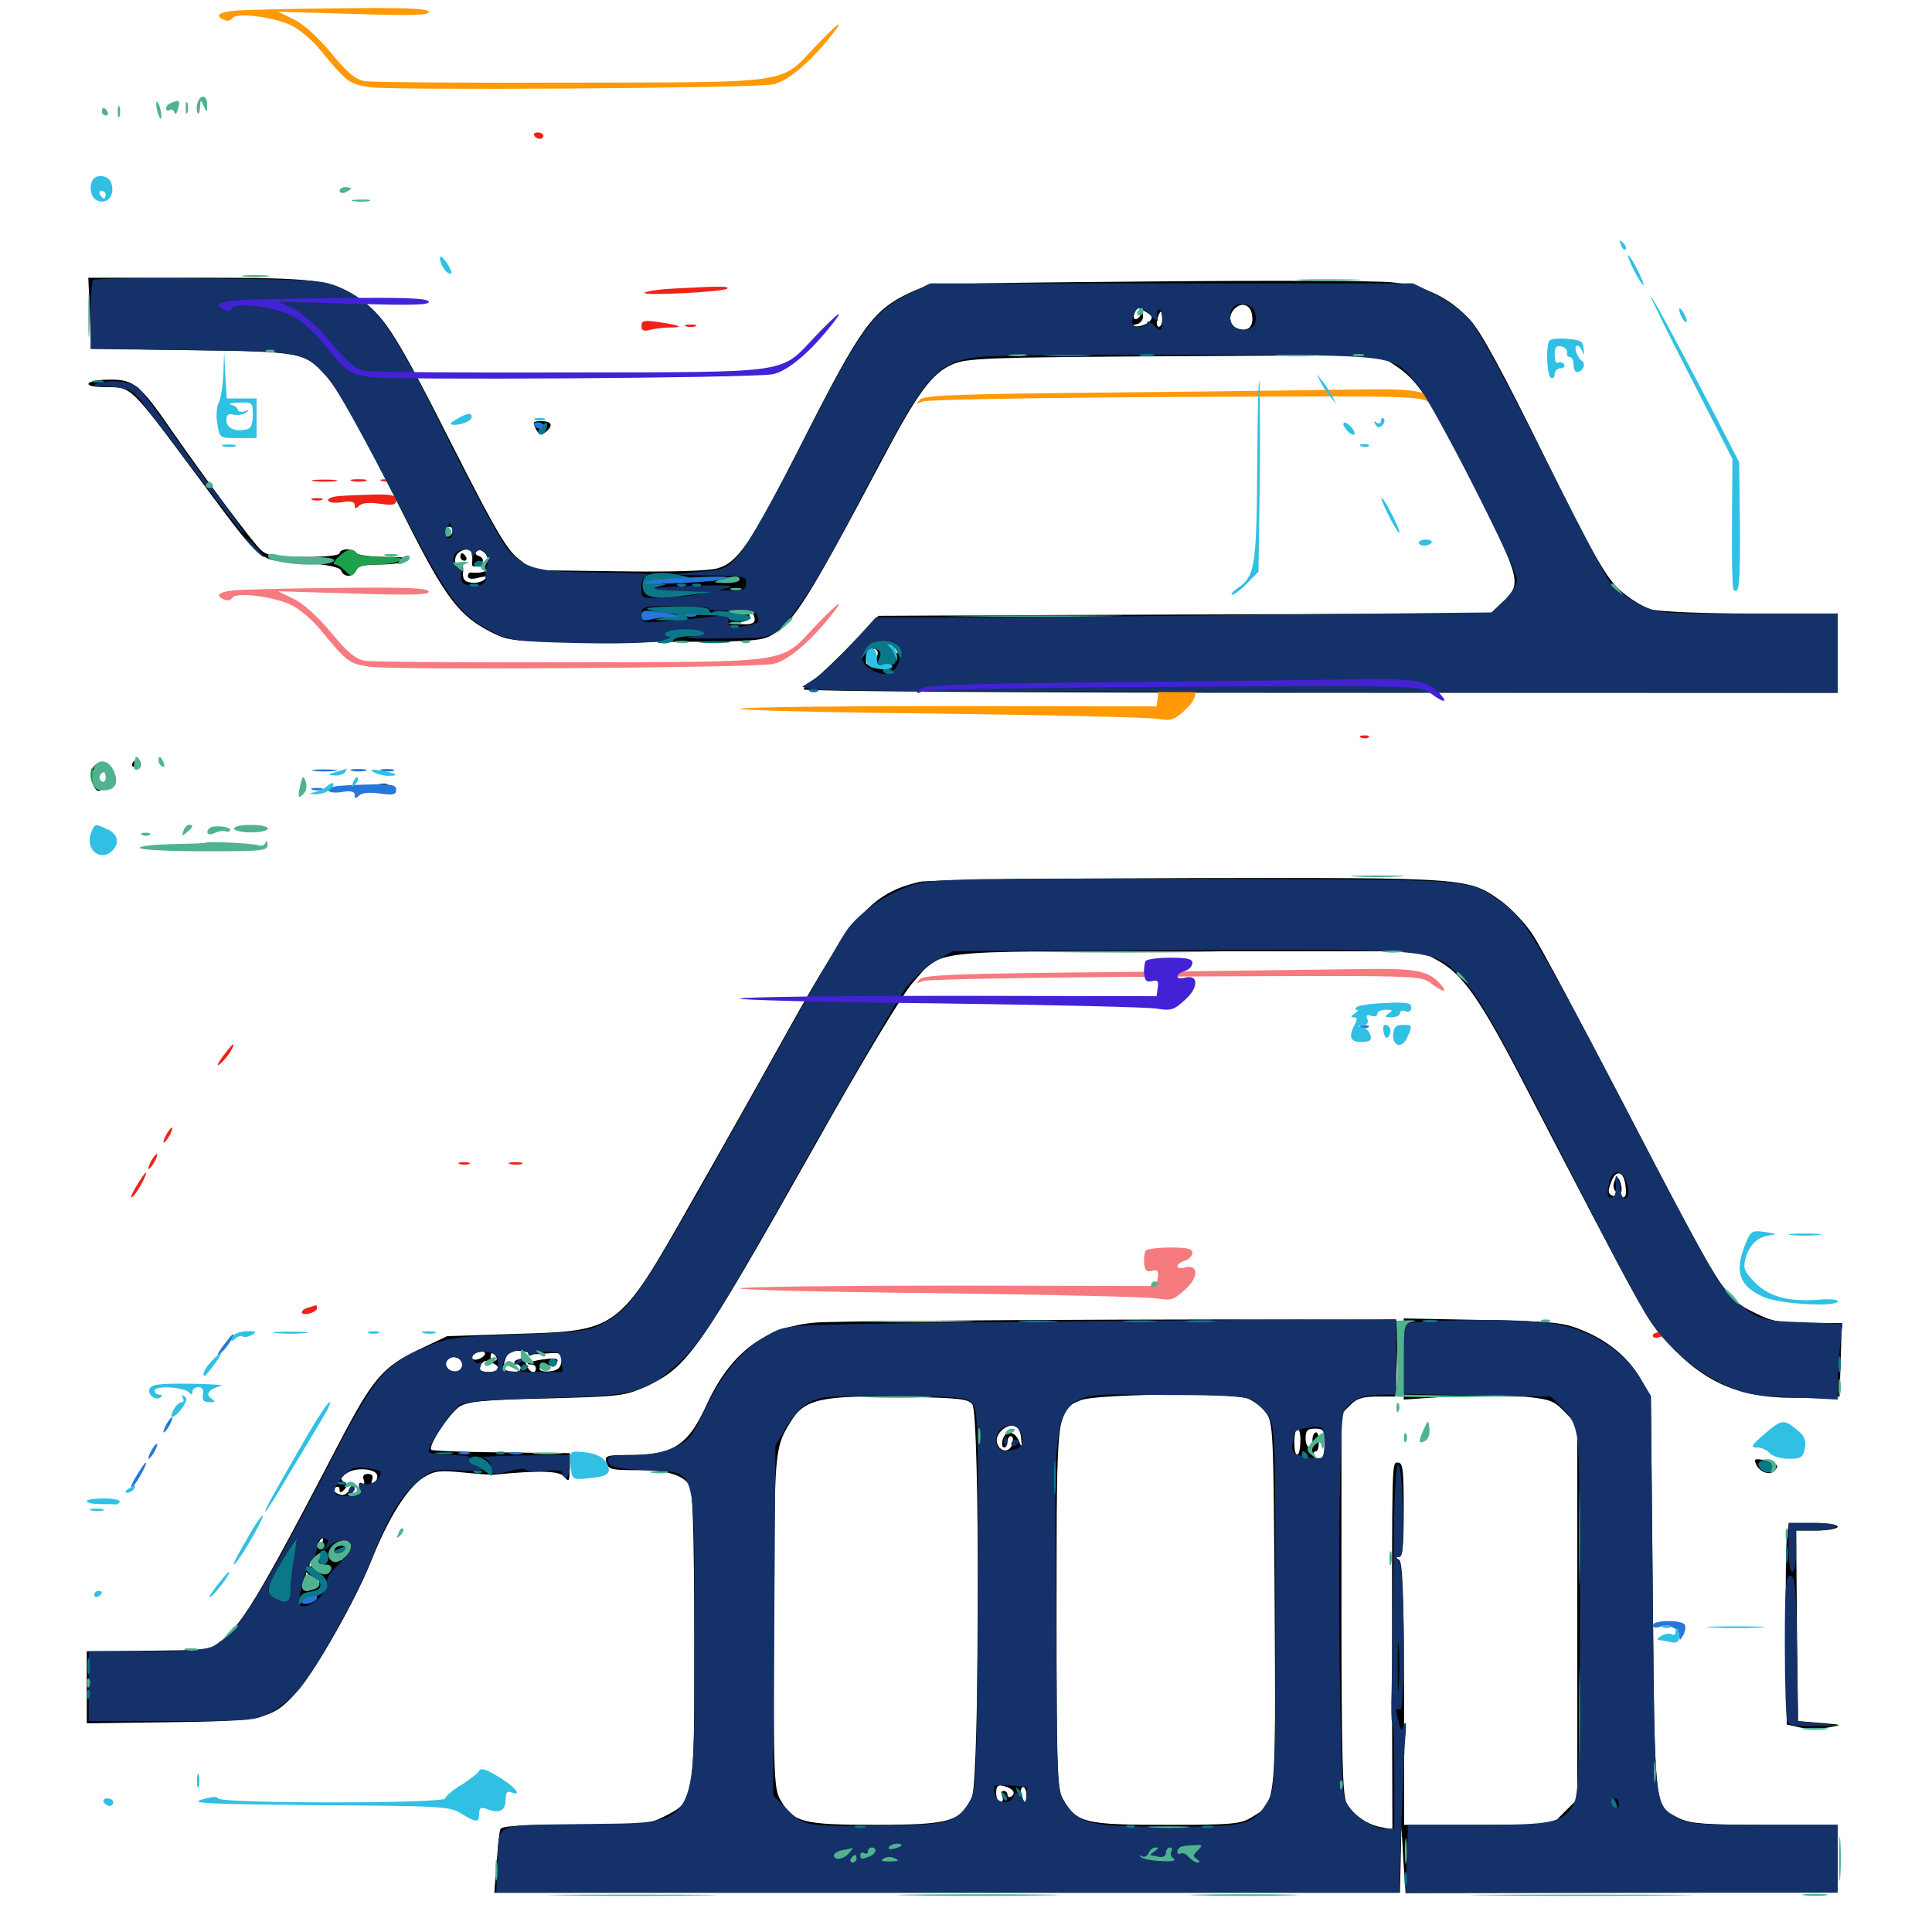 <svg xmlns="http://www.w3.org/2000/svg" viewBox="0 -1000 1000 1000">
	<path fill="#000000" d="M46.484 -838.281C46.875 -828.32 47.461 -819.922 47.656 -819.727C47.656 -819.727 71.094 -819.141 99.609 -818.75C155.859 -817.969 157.617 -817.578 168.164 -806.055C174.805 -799.023 186.133 -778.906 209.961 -731.445C230.664 -690.234 237.695 -681.055 254.883 -672.461C264.648 -667.773 264.648 -667.773 329.102 -667.773C389.258 -667.773 393.945 -667.969 399.805 -671.484C411.133 -678.516 418.164 -689.453 456.836 -762.5C474.805 -796.484 482.422 -806.836 492.773 -811.328C500.391 -814.648 509.375 -815.039 607.617 -815.625L714.062 -816.211L722.266 -810.742C734.18 -802.93 740.039 -793.75 764.062 -746.094C787.5 -699.219 787.891 -697.461 777.148 -687.891L771.484 -682.422L696.68 -682.227C655.664 -682.031 584.375 -681.836 538.281 -681.641L454.688 -681.25L440.43 -666.406C432.812 -658.398 424.023 -650.195 421.289 -648.242C418.359 -646.484 416.016 -644.141 416.016 -643.164C416.016 -642.188 529.688 -641.406 683.594 -641.406H951.172V-661.914V-682.422H906.836C881.25 -682.422 859.18 -683.398 854.688 -684.57C850.586 -685.742 843.164 -690.234 838.281 -694.727C830.859 -701.758 825.195 -711.719 799.023 -764.453C777.734 -807.617 766.406 -828.516 760.938 -834.375C750.195 -846.094 737.109 -852.344 720.117 -853.906C712.305 -854.688 655.469 -854.883 593.75 -854.297C481.641 -853.32 481.445 -853.32 471.68 -848.828C451.758 -839.648 445.703 -831.25 414.648 -769.922C388.477 -718.359 382.031 -708.984 371.484 -705.859C366.797 -704.492 348.047 -703.906 319.922 -704.297L275.781 -704.883L268.164 -710.938C262.109 -715.82 256.055 -726.172 234.375 -768.945C205.469 -826.172 199.414 -835.547 187.305 -844.531C172.266 -855.273 165.43 -856.25 102.539 -856.25H45.703ZM648.047 -836.914C649.023 -831.055 646.094 -828.125 640.82 -829.883C636.328 -831.25 635.352 -836.523 639.062 -840.234C642.773 -843.945 647.461 -842.188 648.047 -836.914ZM593.555 -838.281C596.68 -836.328 596.875 -835.547 594.727 -833.398C593.164 -832.031 590.43 -831.055 588.477 -831.055C585.156 -831.25 585.156 -831.445 588.477 -832.227C590.234 -832.617 591.797 -834.57 591.602 -836.328C591.602 -838.477 591.211 -838.672 590.43 -837.305C590.039 -835.938 588.672 -834.766 587.695 -834.766C586.914 -834.766 586.523 -836.133 587.109 -837.695C588.477 -841.211 588.867 -841.211 593.555 -838.281ZM601.562 -834.766C601.562 -832.617 600.781 -830.859 599.805 -830.859C598.828 -830.859 598.438 -832.617 599.023 -834.766C599.609 -836.914 600.391 -838.672 600.781 -838.672C601.172 -838.672 601.562 -836.914 601.562 -834.766ZM234.375 -725.586C234.375 -724.414 233.594 -723.047 232.422 -722.461C231.445 -721.875 230.469 -722.656 230.469 -724.219C230.469 -725.977 231.445 -727.344 232.422 -727.344C233.594 -727.344 234.375 -726.562 234.375 -725.586ZM244.336 -713.281C244.531 -711.914 244.531 -709.57 244.336 -708.398C244.141 -706.836 245.312 -706.445 247.07 -707.031C250.586 -708.398 250.977 -711.133 247.656 -712.305C246.289 -712.695 245.703 -713.867 246.484 -714.648C248.828 -717.188 254.297 -711.523 251.953 -708.789C250.977 -707.617 250.586 -705.859 251.367 -705.273C252.539 -704.102 247.461 -703.125 243.75 -703.711C242.773 -703.711 242.188 -702.93 242.188 -701.758C242.188 -700.391 244.141 -700 247.656 -700.977C251.562 -701.953 252.344 -701.758 250.781 -700C249.414 -698.828 246.484 -698.047 243.945 -698.438C240.43 -698.828 239.453 -700.195 239.648 -703.516C240.039 -706.055 239.453 -707.617 238.477 -707.031C235.742 -705.273 234.375 -710.938 236.914 -713.477C239.844 -716.406 244.141 -716.211 244.336 -713.281ZM384.766 -700C384.766 -702.539 376.953 -702.539 373.047 -700C370.898 -698.633 372.07 -698.047 377.539 -698.047C381.445 -698.047 384.766 -699.023 384.766 -700ZM357.031 -698.633C358.789 -699.219 357.227 -699.609 353.516 -699.609C349.805 -699.609 348.242 -699.219 350.195 -698.633C351.953 -698.242 355.078 -698.242 357.031 -698.633ZM384.18 -683.203C384.961 -683.789 383.789 -684.375 381.641 -684.18C379.492 -684.18 378.906 -683.594 380.469 -683.008C381.836 -682.422 383.594 -682.617 384.18 -683.203ZM390.625 -679.297C390.625 -677.344 388.477 -676.562 383.398 -676.953L375.977 -677.148L382.422 -677.93C387.305 -678.516 388.672 -679.492 387.891 -681.641C387.305 -683.398 387.695 -683.984 388.672 -683.398C389.844 -682.812 390.625 -680.859 390.625 -679.297ZM463.867 -664.648C466.016 -661.523 464.062 -660.938 461.328 -664.062C459.961 -665.625 459.766 -666.797 460.742 -666.797C461.719 -666.797 463.281 -665.82 463.867 -664.648ZM454.102 -662.891C455.469 -660.742 450.391 -654.688 448.633 -656.25C447.266 -657.617 449.414 -664.844 451.367 -664.844C452.148 -664.844 453.516 -663.867 454.102 -662.891ZM238.281 -711.719C238.281 -710.742 239.258 -709.766 240.43 -709.766C241.406 -709.766 241.797 -710.742 241.211 -711.719C240.625 -712.891 239.648 -713.672 239.062 -713.672C238.672 -713.672 238.281 -712.891 238.281 -711.719ZM45.898 -801.562C45.117 -800.391 48.633 -799.609 55.273 -799.609C67.969 -799.609 67.383 -800.391 100.586 -755.664C137.5 -706.25 132.617 -710.352 155.859 -708.789C169.727 -707.812 175.781 -706.445 176.562 -704.688C177.93 -700.977 182.812 -701.172 184.375 -704.883C185.156 -707.031 188.477 -707.812 196.68 -707.812C202.93 -707.812 209.375 -708.789 210.938 -709.766C212.891 -711.133 209.57 -711.719 199.805 -711.719C192.188 -711.719 185.156 -712.695 184.57 -713.672C183.984 -714.844 181.641 -715.625 179.492 -715.625C177.539 -715.625 175.781 -714.844 175.781 -713.672C175.781 -712.5 168.359 -711.719 157.422 -711.719C142.773 -711.719 138.281 -712.305 135.156 -715.234C131.25 -718.555 106.25 -752.148 88.867 -777.148C72.656 -800.781 69.141 -803.516 57.422 -803.516C51.758 -803.516 46.484 -802.734 45.898 -801.562ZM277.344 -777.93C279.102 -774.805 280.078 -774.414 282.422 -776.367C286.523 -779.688 285.742 -782.031 280.273 -782.031C275.781 -782.031 275.586 -781.641 277.344 -777.93ZM68.359 -604.102C68.359 -605.273 69.336 -606.25 70.312 -606.25C71.484 -606.25 72.266 -605.859 72.266 -605.469C72.266 -604.883 71.484 -603.906 70.312 -603.32C69.336 -602.734 68.359 -603.125 68.359 -604.102ZM47.852 -602.148C45.898 -599.414 48.438 -590.625 50.977 -590.625C52.539 -590.625 52.344 -591.602 50.781 -593.555C49.414 -595.117 48.828 -598.242 49.414 -600.391C50.586 -604.688 49.805 -605.469 47.852 -602.148ZM196.875 -593.164C195.312 -593.75 195.898 -594.336 198.047 -594.336C200.195 -594.531 201.367 -593.945 200.586 -593.359C200 -592.773 198.242 -592.578 196.875 -593.164ZM475.977 -543.555C451.172 -537.695 441.406 -526.758 408.398 -467.578C393.75 -441.211 370.898 -400.586 357.617 -377.344C319.922 -310.938 320.117 -311.133 266.602 -309.57L231.445 -308.398L216.602 -301.367C198.242 -292.578 192.969 -286.328 176.367 -254.688C133.008 -171.484 124.805 -158.008 112.5 -149.219C107.812 -145.898 107.422 -145.898 71.289 -145.508L44.922 -145.312V-126.562V-108.008L88.281 -108.594C137.109 -109.18 141.211 -110.352 153.906 -124.609C163.672 -135.742 184.18 -172.07 192.188 -192.188C200.977 -214.258 210.742 -229.883 219.336 -235.352C224.805 -238.672 227.539 -239.062 239.258 -237.891C246.875 -237.109 254.297 -236.523 255.859 -236.719C279.883 -239.062 289.844 -238.672 292.188 -235.547C294.531 -232.617 294.727 -233.203 294.922 -240.039V-247.852L259.57 -248.242C240.039 -248.438 223.633 -249.023 223.242 -249.609C221.289 -251.367 232.617 -268.359 237.695 -271.875C242.188 -274.609 249.414 -275.391 283.203 -276.172C321.289 -277.148 323.828 -277.539 334.375 -282.422C356.055 -292.383 361.523 -300.391 421.094 -405.859C446.484 -451.172 467.383 -485.742 472.461 -491.406C488.086 -508.789 477.344 -507.617 614.258 -507.617H735.352L743.359 -503.32C757.031 -496.094 765.82 -483.594 789.844 -437.109C850.781 -319.727 852.344 -316.602 862.891 -305.273C883.203 -283.203 901.953 -275.586 933.984 -276.562L952.148 -277.148L952.734 -296.289L953.32 -315.234H935.938C921.289 -315.234 917.188 -316.016 908.594 -320.312C892.383 -328.32 892.773 -327.734 838.867 -431.445C817.578 -472.266 797.266 -510.352 793.359 -516.211C789.648 -521.875 782.422 -529.492 777.539 -533.203C759.961 -545.898 761.133 -545.703 615.039 -545.508C542.578 -545.312 480.078 -544.531 475.977 -543.555ZM841.406 -385.938C841.992 -380.664 841.406 -379.688 838.086 -380.273C832.227 -381.25 831.641 -382.422 833.984 -388.281C836.523 -395.117 840.625 -393.75 841.406 -385.938ZM249.219 -297.266C247.266 -296.094 245.312 -295.898 244.531 -296.68C242.773 -298.242 248.438 -301.562 250.586 -300.195C251.562 -299.609 250.977 -298.242 249.219 -297.266ZM273.438 -299.609C273.438 -299.023 277.539 -298.828 282.422 -299.414C290.82 -300 291.211 -299.805 290.625 -295.508C290.234 -291.992 288.672 -290.625 284.766 -290.234C281.641 -289.844 279.297 -290.43 279.297 -291.602C279.297 -292.773 281.25 -293.555 283.398 -293.164C285.742 -292.969 288.086 -293.75 288.477 -295.117C289.062 -296.875 287.305 -297.266 282.031 -296.484C275 -295.703 270.312 -293.75 275 -293.75C276.367 -293.75 277.344 -292.969 277.344 -291.797C277.344 -288.281 273.828 -289.648 272.461 -293.555C271.68 -296.289 270.312 -297.07 267.969 -296.289C266.016 -295.508 265.625 -294.727 267.188 -294.141C270.898 -292.969 269.922 -289.844 265.82 -289.844C260.938 -289.844 259.766 -291.797 261.719 -296.875C262.891 -299.805 264.844 -301.172 268.359 -300.781C271.094 -300.781 273.438 -300.195 273.438 -299.609ZM256.836 -297.656C257.422 -296.68 257.031 -295.703 256.055 -295.703C254.883 -295.703 253.906 -296.68 253.906 -297.656C253.906 -298.828 254.297 -299.609 254.688 -299.609C255.273 -299.609 256.25 -298.828 256.836 -297.656ZM239.062 -294.727C239.648 -292.969 238.867 -291.211 237.109 -290.43C233.398 -289.062 229.492 -292.578 231.25 -295.508C233.203 -298.633 237.695 -298.047 239.062 -294.727ZM254.688 -294.531C259.57 -292.773 258.398 -289.844 252.93 -289.844C248.242 -289.844 246.68 -291.797 249.414 -294.336C250.977 -295.898 250.977 -295.898 254.688 -294.531ZM195.312 -235.938C195.312 -234.57 194.531 -232.812 193.359 -232.227C192.188 -231.641 191.992 -232.422 192.578 -233.984C193.359 -236.133 192.578 -237.109 190.43 -237.109C188.281 -237.109 187.5 -236.133 188.281 -233.984C188.867 -232.227 188.672 -231.641 187.305 -232.227C186.133 -233.008 185.547 -232.227 185.938 -230.273C186.328 -228.32 185.352 -226.367 183.984 -225.977C182.422 -225.391 182.031 -226.367 182.812 -228.711C183.789 -232.031 183.789 -232.031 181.055 -228.711C178.711 -225.977 177.148 -225.586 174.609 -226.953C172.461 -228.125 172.07 -229.102 173.633 -230.078C174.805 -230.859 175.781 -230.469 175.781 -229.102C175.781 -227.148 176.367 -227.148 178.125 -228.906C180.078 -230.859 180.078 -231.836 177.93 -233.008C175.977 -234.375 176.172 -235.352 179.492 -237.5C184.18 -240.82 195.312 -239.844 195.312 -235.938ZM166.602 -200.977C166.016 -199.219 165.039 -198.242 164.648 -198.828C164.062 -199.414 164.258 -200.586 165.039 -201.758C166.797 -204.883 167.969 -204.297 166.602 -200.977ZM181.641 -200C181.641 -199.023 180.664 -197.656 179.297 -196.875C177.93 -196.094 177.734 -196.289 178.516 -197.656C179.297 -199.023 178.711 -200 176.953 -200C172.461 -200 171.484 -196.484 175.195 -194.336C178.32 -192.578 178.125 -192.383 174.414 -192.773C169.141 -193.164 168.75 -195.508 173.047 -200.195C175.977 -203.516 181.641 -203.32 181.641 -200ZM163.281 -191.211C161.523 -189.453 160.156 -188.672 160.156 -189.648C160.156 -191.992 164.453 -196.289 165.625 -195.117C166.016 -194.727 165.039 -192.969 163.281 -191.211ZM170.898 -188.477C169.336 -190.82 166.602 -190.625 164.844 -187.891C164.062 -186.523 164.258 -186.328 165.625 -187.109C166.992 -187.891 167.969 -187.5 167.969 -186.328C167.969 -185.156 168.945 -184.766 169.922 -185.352C171.094 -186.133 171.484 -187.5 170.898 -188.477ZM163.477 -182.422C166.016 -182.422 166.016 -181.836 164.062 -179.492C160.742 -175.586 155.469 -175.586 157.031 -179.688C157.617 -181.445 158.203 -183.789 158.398 -184.961C158.398 -186.523 158.789 -186.523 159.57 -184.961C159.961 -183.594 161.914 -182.422 163.477 -182.422ZM835.352 -387.695C834.766 -385.547 835.547 -383.398 837.109 -382.812C838.867 -382.031 839.648 -383.008 839.258 -385.547C838.281 -391.016 836.523 -392.188 835.352 -387.695ZM421.875 -315.43C395.898 -313.086 378.32 -300 366.016 -273.438C356.055 -251.562 348.633 -246.875 325 -246.875C313.867 -246.875 312.891 -246.484 313.867 -242.969C314.844 -239.453 316.602 -239.062 329.297 -239.062C344.727 -239.062 352.734 -236.914 356.641 -231.641C358.594 -229.102 359.18 -211.719 359.375 -153.125C359.375 -66.992 359.57 -67.773 343.75 -59.766C335.742 -55.664 332.617 -55.469 297.461 -55.469C268.945 -55.469 259.375 -54.883 258.984 -53.125C258.398 -51.758 257.617 -43.75 257.031 -35.352L255.859 -20.312H490.234H724.609L725 -37.5L725.391 -54.492L726.367 -37.305L727.539 -20.117L839.453 -20.312C900.781 -20.312 951.172 -20.703 951.172 -21.289V-38.867V-55.469H913.867C883.203 -55.469 875.391 -56.055 869.727 -58.594C856.055 -65.234 856.641 -60.547 855.469 -174.609L854.492 -277.148L849.219 -286.328C842.383 -297.852 832.031 -306.25 818.359 -311.719C808.789 -315.625 803.125 -316.016 767.188 -316.797L726.562 -317.578V-296.68V-275.586L750 -277.148C762.891 -277.93 780.273 -277.734 788.477 -277.148C802.539 -275.781 804.297 -275 810.156 -268.945L816.406 -262.305V-165.43V-68.75L809.766 -62.109L803.125 -55.469H765.039H726.758V-123.242C726.562 -175.586 725.977 -191.211 724.219 -192.578C722.266 -193.75 722.266 -194.141 724.219 -194.141C725.977 -194.141 726.562 -200.391 726.562 -218.555C726.562 -238.867 726.172 -242.969 723.633 -242.969C720.312 -242.969 720.508 -247.266 720.508 -122.07L720.703 -53.125L714.648 -54.297C707.422 -55.664 700.195 -60.742 696.875 -66.992C694.922 -70.703 694.336 -92.578 694.336 -169.922V-268.164L698.828 -272.656C702.148 -276.172 705.469 -277.148 712.891 -277.148H722.461L723.047 -296.289C723.438 -306.836 723.242 -316.016 722.852 -316.406C721.484 -317.773 437.891 -316.797 421.875 -315.43ZM503.32 -273.047C507.227 -267.578 507.031 -79.492 503.125 -70.117C497.656 -57.227 491.797 -55.469 453.516 -55.469C415.82 -55.469 410.938 -56.641 404.297 -67.773C400.586 -73.828 400.391 -78.125 400.586 -159.961C400.781 -248.633 400.781 -250.391 408.984 -263.672C416.406 -276.172 424.805 -277.93 470.703 -276.953C496.68 -276.367 501.172 -275.977 503.32 -273.047ZM645.703 -276.172C648.828 -275 653.125 -271.68 655.273 -268.75C658.984 -263.672 659.18 -259.961 659.766 -169.336C660.352 -65.039 660.547 -66.992 647.852 -59.375C642.188 -55.859 637.891 -55.469 603.906 -55.469C562.109 -55.469 557.617 -56.445 550.781 -67.773C547.07 -73.828 546.875 -78.32 546.875 -167.383C546.875 -270.703 546.875 -269.922 559.18 -275.195C566.797 -278.516 636.914 -279.297 645.703 -276.172ZM528.516 -255.664C529.102 -250.391 528.906 -250.195 527.344 -254.297C525 -259.57 520.312 -259.961 518.945 -254.688C518.359 -252.539 518.75 -250.781 519.727 -250.781C520.703 -250.781 521.484 -252.148 521.484 -253.711C521.484 -255.273 522.266 -256.641 523.242 -256.641C524.219 -256.641 524.609 -254.883 524.023 -252.734C522.656 -247.656 516.992 -248.438 516.016 -253.516C515.039 -257.812 520.703 -262.891 525.195 -262.109C526.758 -261.719 528.32 -258.984 528.516 -255.664ZM673.047 -253.711C672.852 -244.727 669.922 -244.727 669.922 -253.711C669.922 -257.422 670.703 -260.547 671.68 -260.547C672.461 -260.547 673.242 -257.422 673.047 -253.711ZM685.547 -252.734C685.547 -247.07 684.766 -244.922 682.617 -244.922C681.055 -244.922 679.688 -245.898 679.688 -246.875C679.688 -248.047 680.273 -248.828 681.25 -248.828C682.031 -248.828 682.617 -250.977 682.617 -253.711C682.617 -256.445 682.031 -258.594 681.25 -258.594C679.688 -258.594 678.906 -255.469 679.492 -252.344C679.492 -251.367 678.906 -250.781 677.734 -250.781C676.758 -250.781 675.781 -252.93 675.781 -255.664C675.781 -259.57 676.758 -260.547 680.664 -260.547C685.156 -260.547 685.547 -259.766 685.547 -252.734ZM524.414 -72.852C525 -72.07 524.609 -70.898 523.438 -70.117C522.461 -69.531 521.484 -69.922 521.484 -70.898C521.484 -72.07 520.703 -73.047 519.531 -73.047C518.555 -73.047 518.164 -71.68 518.75 -70.117C519.531 -68.555 518.945 -67.188 517.773 -67.188C516.602 -67.188 515.625 -69.336 515.625 -71.875C515.625 -75.586 516.406 -76.367 519.531 -75.586C521.68 -75 524.023 -73.828 524.414 -72.852ZM531.25 -71.094C531.25 -68.945 530.859 -67.188 530.469 -67.188C530.078 -67.188 529.297 -68.945 528.711 -71.094C528.125 -73.242 528.516 -75 529.492 -75C530.469 -75 531.25 -73.242 531.25 -71.094ZM439.453 -41.406C439.453 -40.43 438.477 -40.234 437.109 -41.016C435.547 -41.992 435.352 -41.406 436.133 -39.258C437.5 -35.547 434.57 -34.766 432.617 -37.891C430.469 -41.211 433.203 -45.703 436.523 -44.531C438.086 -43.945 439.453 -42.578 439.453 -41.406ZM443.945 -39.844C444.531 -41.992 444.336 -43.75 443.359 -43.75C442.578 -43.75 441.406 -41.992 440.82 -39.844C440.234 -37.695 440.43 -35.938 441.406 -35.938C442.188 -35.938 443.359 -37.695 443.945 -39.844ZM463.867 -41.797C466.797 -42.969 465.234 -43.555 457.812 -43.555C450.195 -43.75 447.461 -42.969 446.484 -40.625C444.727 -35.938 445.117 -34.57 447.266 -37.891C449.023 -40.43 449.219 -40.43 449.414 -37.891C449.414 -35.938 450 -36.328 451.172 -38.867C452.344 -41.406 452.93 -41.797 452.93 -39.844C453.125 -37.891 455.078 -36.914 458.789 -36.914C465.039 -36.914 469.727 -39.844 463.672 -40.039C460.156 -40.039 460.156 -40.234 463.867 -41.797ZM605.273 -41.016C603.711 -42.188 599.023 -43.164 594.727 -43.164C590.43 -43.164 588.672 -42.773 590.82 -42.383C592.969 -41.797 595.898 -40.039 597.266 -38.281C599.414 -35.547 599.609 -35.547 599.609 -38.672C599.609 -41.797 599.805 -41.797 602.734 -39.062C604.297 -37.305 606.445 -35.938 607.422 -35.938C609.375 -35.938 611.328 -41.016 609.961 -42.578C607.812 -44.727 605.273 -43.75 606.641 -41.406C607.812 -39.453 607.422 -39.453 605.273 -41.016ZM619.141 -41.797L624.023 -43.359L618.945 -43.555C614.648 -43.75 611.328 -40.82 611.328 -37.109C611.328 -36.914 613.477 -36.914 616.211 -36.914C622.656 -37.305 625 -39.844 618.945 -40.039L614.258 -40.234ZM594.727 -37.891C595.312 -39.062 594.531 -39.844 592.969 -39.844C591.211 -39.844 589.844 -39.062 589.844 -37.891C589.844 -36.914 590.625 -35.938 591.602 -35.938C592.773 -35.938 594.141 -36.914 594.727 -37.891ZM908.594 -242.969C909.961 -238.477 915.625 -235.938 918.359 -238.672C921.094 -241.406 920.508 -242.188 913.281 -244.141C909.18 -245.117 907.812 -244.922 908.594 -242.969ZM925 -205.469C924.414 -201.953 924.023 -178.32 924.414 -153.125L924.805 -107.422L931.641 -105.859C935.352 -105.078 941.992 -105.078 946.289 -105.859C954.102 -107.227 953.906 -107.227 942.383 -108.203L930.664 -109.18L930.078 -158.594L929.688 -207.812H940.43C946.289 -207.812 951.172 -208.789 951.172 -209.766C951.172 -210.938 945.703 -211.719 938.477 -211.719H925.977Z"/>
	<path fill="#ff9906" d="M122.656 -994.531C113.477 -993.945 110.547 -991.797 116.211 -989.648C117.773 -988.867 119.531 -989.453 120.312 -990.625C122.461 -993.945 144.141 -990.82 152.148 -986.133C155.859 -983.984 161.719 -978.906 165.039 -975C180.078 -956.836 180.469 -956.641 191.406 -954.883C201.758 -953.125 387.305 -954.297 399.609 -956.25C406.445 -957.227 417.773 -966.211 428.711 -979.688C438.477 -991.602 434.766 -989.258 421.68 -975.586C403.711 -956.445 410.156 -957.422 295.312 -957.227C240.234 -957.031 192.188 -957.422 188.672 -958.008C183.789 -958.984 179.688 -962.5 171.484 -972.461C164.844 -980.469 157.422 -987.305 152.344 -989.844L143.945 -993.945L183.594 -992.773C214.258 -991.797 222.852 -992.188 221.875 -993.945C220.703 -995.703 208.789 -996.094 176.172 -995.703C151.758 -995.508 127.734 -994.922 122.656 -994.531ZM579.688 -796.875C496.68 -796.094 478.32 -795.508 476.172 -793.164C474.023 -790.82 474.219 -790.625 477.539 -792.188C479.688 -793.164 538.477 -794.141 608.203 -794.531C733.789 -795.117 735.156 -795.117 740.43 -791.211C746.875 -786.328 749.609 -785.938 745.898 -790.234C739.844 -797.461 733.398 -798.828 706.641 -798.438C692.383 -798.242 635.156 -797.461 579.688 -796.875ZM592.969 -652.539C592.383 -651.562 591.992 -648.633 592.188 -645.898C592.578 -642.383 593.555 -641.406 596.289 -642.188C599.219 -642.969 599.805 -642.188 599.219 -638.672L598.633 -634.375L493.359 -634.57C435.547 -634.57 385.938 -633.984 383.008 -633.203C380.273 -632.422 425.781 -631.25 484.375 -630.664C542.969 -629.883 594.531 -628.711 598.828 -627.93C606.055 -626.758 607.617 -627.148 613.281 -632.422C620.508 -638.672 620.508 -645.898 613.281 -643.945C608.203 -642.578 608.203 -645.898 613.281 -647.461C615.43 -648.047 617.188 -650 617.188 -651.562C617.188 -653.711 614.258 -654.297 605.664 -654.297C599.219 -654.297 593.555 -653.516 592.969 -652.539Z"/>
	<path fill="#ef2218" d="M276.562 -929.688C277.148 -928.906 278.32 -928.125 279.492 -928.125C280.469 -928.125 281.25 -928.906 281.25 -929.688C281.25 -930.664 279.883 -931.445 278.32 -931.445C276.758 -931.445 275.977 -930.664 276.562 -929.688ZM347.656 -850.586C340.625 -850.195 334.375 -849.219 333.594 -848.438C332.812 -847.656 341.797 -847.656 353.516 -848.242C365.234 -848.828 375.586 -849.805 376.367 -850.586C377.539 -851.953 373.047 -851.953 347.656 -850.586ZM332.031 -831.25C332.031 -828.906 333.203 -828.32 336.523 -829.297C338.867 -829.883 343.359 -830.469 346.484 -830.469C354.492 -830.469 352.344 -831.641 341.406 -833.203C333.398 -834.375 332.031 -834.18 332.031 -831.25ZM355.078 -831.055C353.711 -831.641 354.688 -832.031 357.422 -832.031C360.156 -832.031 361.133 -831.641 359.961 -831.055C358.594 -830.664 356.25 -830.664 355.078 -831.055ZM162.695 -750.977C159.57 -751.367 162.109 -751.758 167.969 -751.758C173.828 -751.758 176.367 -751.367 173.438 -750.977C170.312 -750.586 165.625 -750.586 162.695 -750.977ZM182.227 -750.977C180.273 -751.562 181.836 -751.953 185.547 -751.953C189.258 -751.953 190.82 -751.562 189.062 -750.977C187.109 -750.586 183.984 -750.586 182.227 -750.977ZM197.852 -750.977C195.898 -751.562 197.07 -751.953 200.195 -751.953C203.516 -751.953 204.883 -751.562 203.711 -750.977C202.344 -750.586 199.609 -750.586 197.852 -750.977ZM173.438 -742.969C166.797 -741.797 169.922 -738.867 176.758 -740.039C181.641 -740.82 183.594 -740.43 183.594 -738.477C183.594 -736.523 184.18 -736.523 185.938 -738.281C187.305 -739.648 191.211 -740.039 196.68 -739.258C203.516 -738.281 205.078 -738.672 205.078 -741.211C205.078 -743.75 202.734 -744.336 191.016 -743.945C183.203 -743.75 175.195 -743.359 173.438 -742.969ZM161.719 -741.211C160.352 -741.797 161.328 -742.188 164.062 -742.188C166.797 -742.188 167.773 -741.797 166.602 -741.211C165.234 -740.82 162.891 -740.82 161.719 -741.211ZM704.688 -618.164C703.125 -618.75 703.711 -619.336 705.859 -619.336C708.008 -619.531 709.18 -618.945 708.398 -618.359C707.812 -617.773 706.055 -617.578 704.688 -618.164ZM115.234 -453.125C112.305 -449.023 111.914 -447.656 114.062 -449.414C117.188 -451.953 122.07 -459.375 120.508 -459.375C120.117 -459.375 117.773 -456.445 115.234 -453.125ZM85.938 -412.5C84.766 -410.352 84.375 -408.594 84.766 -408.594C85.352 -408.594 86.719 -410.352 87.891 -412.5C89.062 -414.648 89.453 -416.406 89.062 -416.406C88.477 -416.406 87.109 -414.648 85.938 -412.5ZM78.125 -398.828C76.953 -396.68 76.562 -394.922 76.953 -394.922C77.539 -394.922 78.906 -396.68 80.078 -398.828C81.25 -400.977 81.641 -402.734 81.25 -402.734C80.664 -402.734 79.297 -400.977 78.125 -398.828ZM237.891 -397.461C236.523 -398.047 237.5 -398.438 240.234 -398.438C242.969 -398.438 243.945 -398.047 242.773 -397.461C241.406 -397.07 239.062 -397.07 237.891 -397.461ZM264.258 -397.461C262.305 -398.047 263.477 -398.438 266.602 -398.438C269.922 -398.438 271.289 -398.047 270.117 -397.461C268.75 -397.07 266.016 -397.07 264.258 -397.461ZM70.508 -385.938C68.164 -382.227 67.383 -379.688 68.359 -380.273C70.508 -381.641 76.758 -392.969 75.391 -392.969C75 -392.969 72.852 -389.844 70.508 -385.938ZM159.766 -323.242C157.812 -322.852 156.25 -321.68 156.25 -320.703C156.25 -319.922 158.008 -319.531 160.156 -320.117C162.305 -320.703 164.062 -321.875 164.062 -322.852C164.062 -323.828 163.867 -324.414 163.672 -324.414C163.281 -324.219 161.523 -323.828 159.766 -323.242ZM855.469 -308.789C855.469 -307.617 856.836 -307.227 858.594 -307.812C863.281 -309.57 869.141 -307.227 869.141 -303.516C869.336 -300.586 869.531 -300.586 871.289 -303.711C872.266 -305.469 872.656 -308.008 872.07 -308.984C870.508 -311.719 855.469 -311.523 855.469 -308.789Z"/>
	<path fill="#1ca14c" d="M175 -711.523C172.852 -709.57 172.07 -707.812 173.438 -707.812C174.609 -707.812 176.953 -706.25 178.711 -704.492C181.836 -701.367 182.227 -701.367 183.984 -704.492C185.156 -706.836 188.281 -707.812 194.922 -707.812C200 -707.812 205.469 -708.789 207.031 -709.766C209.18 -711.133 206.445 -711.719 197.852 -711.719C191.211 -711.719 185.156 -712.695 184.57 -713.672C182.812 -716.602 179.102 -715.82 175 -711.523ZM46.875 -598.633C46.875 -596.484 47.656 -594.336 48.633 -593.75C49.414 -593.164 49.805 -594.922 49.219 -597.461C48.242 -603.32 46.875 -603.906 46.875 -598.633Z"/>
	<path fill="#143269" d="M48.242 -855.078C47.461 -854.297 46.875 -845.898 46.875 -836.523V-819.336L99.219 -818.75C157.617 -818.164 158.008 -817.969 170.508 -803.516C174.219 -799.219 188.867 -772.656 203.32 -744.727C231.445 -690.234 237.109 -682.227 254.297 -673.242C264.062 -668.359 266.406 -667.969 297.266 -667.188C330.469 -666.406 350.391 -667.773 345.898 -670.703C342.383 -672.852 345.312 -674.023 354.297 -674.219C365.43 -674.609 367.578 -671.875 357.422 -670.508C352.539 -669.727 359.375 -669.336 373.438 -669.531C398.047 -669.727 398.242 -669.727 404.492 -675.586C413.867 -684.375 425.195 -702.734 447.852 -746.484C479.688 -807.031 484.18 -812.5 507.227 -815.234C514.453 -816.016 564.062 -816.602 617.188 -816.406C725.781 -816.016 719.922 -816.797 733.398 -801.172C741.406 -791.602 785.156 -706.25 785.156 -699.805C785.156 -697.656 782.227 -692.773 778.906 -689.453L772.461 -683.008L659.18 -681.836C596.875 -681.055 525 -680.469 499.609 -680.469H453.32L441.016 -666.797C434.18 -659.18 425.586 -651.172 421.875 -648.828L415.234 -644.531L419.922 -643.164C422.656 -642.383 543.164 -641.797 688.086 -641.602L951.172 -641.406V-661.914V-682.422H904.688C858.789 -682.422 858.008 -682.422 848.242 -687.305C842.773 -690.234 835.938 -695.312 833.398 -698.633C830.664 -702.148 814.844 -732.422 798.047 -766.016C779.492 -803.125 764.844 -830.078 760.547 -834.766C756.641 -839.062 748.633 -844.922 742.578 -847.852L731.445 -853.32H606.445H481.445L470.312 -847.852C451.953 -838.867 444.727 -828.711 416.016 -772.266C401.172 -743.164 387.109 -718.164 383.008 -713.477C375.977 -705.469 375.195 -705.078 361.133 -703.906L346.68 -702.539L366.602 -702.148C385.156 -701.953 386.523 -701.758 386.133 -698.047C385.938 -694.922 384.57 -694.141 378.906 -694.336L372.07 -694.531L377.93 -696.094C381.25 -696.875 373.438 -697.266 360.547 -696.875C347.656 -696.484 336.719 -695.703 336.328 -695.117C335.742 -694.531 342.773 -693.945 351.758 -693.945C366.406 -693.75 367.188 -693.555 359.375 -691.992C354.492 -691.211 346.484 -690.43 341.406 -690.43C332.227 -690.234 332.031 -690.43 332.031 -695.898C332.031 -699.805 333.203 -701.953 335.547 -702.539C337.305 -703.125 325.781 -703.516 309.961 -703.711C277.539 -703.906 271.875 -705.469 262.5 -716.016C259.375 -719.727 245.117 -745.898 231.055 -774.414C202.93 -831.25 195.117 -842.383 176.758 -850.781C167.383 -855.078 164.844 -855.273 108.398 -855.859C76.172 -856.25 49.023 -855.859 48.242 -855.078ZM649.414 -838.867C651.367 -832.812 648.438 -828.711 642.773 -829.297C637.695 -829.883 635.352 -834.375 637.5 -839.844C639.062 -843.945 647.852 -843.359 649.414 -838.867ZM596.094 -836.328C599.023 -833.398 600 -833.008 599.023 -835.352C598.438 -837.109 598.633 -839.062 599.609 -839.648C600.781 -840.43 601.562 -838.281 601.562 -834.961C601.562 -828.125 600.977 -827.734 596.875 -832.031C595.117 -833.594 593.75 -834.18 593.75 -833.008C593.75 -831.836 591.992 -830.859 589.844 -830.859C585.742 -830.859 585.156 -832.422 587.109 -837.5C588.672 -841.797 591.016 -841.406 596.094 -836.328ZM233.594 -722.07C231.445 -719.922 229.883 -723.242 231.445 -726.758C233.008 -730.078 233.008 -730.078 233.789 -726.758C234.375 -724.805 234.18 -722.656 233.594 -722.07ZM244.141 -713.281C244.141 -711.523 244.727 -711.523 245.898 -713.477C248.828 -718.164 254.102 -712.695 252.148 -707.227C251.172 -704.883 250.977 -701.953 251.367 -700.781C252.344 -697.852 246.484 -695.703 241.797 -697.266C238.867 -698.047 238.086 -699.805 238.867 -703.125C239.258 -705.664 239.062 -707.227 238.086 -706.836C235.938 -705.273 233.789 -709.57 235.156 -712.695C236.523 -716.211 244.141 -716.602 244.141 -713.281ZM367.188 -684.961C367.188 -683.984 372.461 -683.789 378.906 -683.984C388.281 -684.57 390.82 -684.18 391.797 -681.445C393.359 -677.539 393.164 -677.344 384.375 -675.781C377.93 -674.609 376.953 -675 376.953 -678.32C376.953 -681.25 375.977 -681.836 371.484 -681.25C368.555 -680.664 358.398 -679.688 349.023 -678.906C332.227 -677.344 332.031 -677.344 332.031 -681.836C332.031 -686.133 332.617 -686.328 349.609 -686.328C359.375 -686.328 367.188 -685.742 367.188 -684.961ZM464.844 -665.82C468.359 -661.719 463.867 -651.172 458.594 -651.172C453.516 -651.172 448.047 -654.297 446.484 -658.008C443.75 -665.039 459.766 -671.875 464.844 -665.82ZM50.781 -801.562C46.875 -800.391 47.852 -800 56.25 -799.805C63.086 -799.609 67.578 -798.438 69.922 -796.094C71.68 -794.336 84.961 -777.148 99.219 -758.008C113.477 -739.062 125.781 -723.438 126.367 -723.438C127.344 -723.438 116.602 -738.867 106.445 -751.758C103.125 -756.055 94.531 -767.969 87.305 -778.32C80.078 -788.672 73.047 -798.047 71.484 -799.414C67.773 -802.539 56.836 -803.711 50.781 -801.562ZM130.859 -716.602C133.398 -713.867 135.938 -711.719 136.328 -711.719C136.914 -711.719 135.352 -713.867 132.812 -716.602C130.273 -719.336 127.734 -721.484 127.344 -721.484C126.758 -721.484 128.32 -719.336 130.859 -716.602ZM474.609 -542.578C460.547 -538.867 445.117 -528.32 437.891 -517.969C434.766 -513.281 419.141 -486.328 403.32 -457.812C330.664 -327.539 327.93 -323.242 311.523 -314.648C304.688 -311.133 299.023 -310.352 268.555 -309.375C235.742 -308.203 232.422 -307.812 219.727 -302.539C199.023 -293.945 193.555 -287.109 168.75 -239.062C134.766 -173.633 122.266 -153.906 111.133 -148.242C107.031 -146.094 98.242 -145.312 75.781 -145.312H45.898V-127.148V-109.18H88.867C129.492 -109.18 132.227 -109.375 139.844 -113.477C144.336 -115.82 150.977 -121.289 154.688 -125.586C163.867 -136.523 183.789 -172.07 192.188 -192.773C200.977 -215.039 207.031 -225.195 216.016 -233.008C222.266 -238.672 224.414 -239.258 233.203 -239.062C238.672 -238.672 244.922 -238.672 247.07 -238.867C250.586 -239.258 250.586 -239.453 246.484 -241.211C243.945 -242.188 242.578 -243.75 243.164 -244.922C243.945 -246.094 240.43 -246.875 233.594 -246.875C227.734 -246.875 222.461 -247.656 221.875 -248.438C220.703 -250.391 232.227 -267.969 237.305 -272.266C240.039 -274.609 249.805 -275.391 282.031 -276.367C328.906 -277.539 334.18 -278.906 350.781 -294.141C363.867 -306.055 369.336 -315.039 417.969 -401.172C441.992 -443.555 464.453 -482.422 468.164 -487.695C471.875 -492.773 479.102 -499.414 483.984 -502.344L493.164 -507.617L609.961 -508.203C741.992 -508.789 741.211 -508.984 755.273 -495.117C764.648 -486.133 774.805 -468.164 815.43 -388.477C832.422 -355.273 849.609 -323.047 853.516 -317.188C863.672 -302.344 876.953 -290.625 891.797 -283.594C902.734 -278.516 907.031 -277.539 927.734 -276.758L951.172 -275.586V-283.398C951.172 -287.695 951.758 -296.484 952.344 -302.93L953.711 -314.844L933.008 -315.625C913.867 -316.211 911.719 -316.797 903.906 -322.266C899.219 -325.391 892.383 -332.812 888.477 -338.672C884.57 -344.531 863.477 -383.789 841.797 -425.586C798.242 -509.375 788.867 -525 777.93 -532.617C759.375 -545.312 768.359 -544.727 620.117 -545.117C506.055 -545.508 483.789 -545.117 474.609 -542.578ZM841.602 -389.062C843.555 -383.789 843.164 -379.492 840.82 -379.688C840.039 -379.688 838.867 -381.836 838.672 -384.766C838.281 -387.5 837.5 -390.43 836.914 -391.211C836.133 -391.797 835.938 -389.844 836.328 -386.719C836.719 -383.398 835.938 -380.664 834.57 -380.273C831.836 -379.297 831.445 -382.031 833.203 -389.062C833.984 -391.406 835.742 -393.359 837.109 -393.359C838.672 -393.359 840.625 -391.406 841.602 -389.062ZM257.812 -294.531C257.812 -290.82 256.836 -289.844 252.734 -289.844C248.828 -289.844 247.852 -290.625 248.828 -292.969C249.414 -294.531 249.219 -295.312 248.242 -294.727C247.266 -294.141 245.703 -294.727 244.922 -295.898C243.164 -299.023 247.266 -301.172 253.125 -300C256.445 -299.414 257.812 -297.852 257.812 -294.531ZM273.438 -299.219C273.438 -298.242 274.414 -298.047 275.781 -298.828C277.148 -299.609 280.859 -300.391 283.984 -300.391C289.062 -300.391 290.234 -299.414 290.625 -295.117L291.211 -289.844H275.586C259.375 -289.844 258.008 -290.625 261.719 -297.461C263.672 -301.172 273.438 -302.539 273.438 -299.219ZM239.062 -294.727C239.648 -292.969 238.867 -291.211 237.109 -290.43C233.398 -289.062 229.492 -292.578 231.25 -295.508C233.203 -298.633 237.695 -298.047 239.062 -294.727ZM196.68 -238.477C198.828 -236.133 192.773 -231.055 189.062 -231.836C186.523 -232.617 185.547 -231.836 185.938 -229.688C186.328 -227.344 184.961 -226.172 180.859 -225.781C172.266 -224.805 170.898 -227.93 176.758 -234.961C181.25 -240.039 183.203 -241.016 188.672 -240.234C192.383 -239.844 195.898 -239.062 196.68 -238.477ZM152.344 -194.141C151.367 -189.258 150.586 -182.031 150.391 -178.125C150.391 -174.023 149.414 -170.703 148.242 -170.703C144.531 -170.703 138.672 -174.609 138.672 -177.148C138.672 -179.492 152.539 -204.297 153.516 -203.32C153.711 -203.125 153.125 -199.023 152.344 -194.141ZM169.922 -202.344C169.922 -201.562 168.75 -199.609 167.578 -198.047C166.211 -196.484 167.383 -197.07 170.117 -199.609C175.391 -204.102 181.641 -203.711 181.641 -199.023C181.641 -197.656 178.711 -193.555 175 -190.039C171.094 -186.523 168.75 -182.617 169.336 -181.055C170.703 -177.539 162.5 -168.75 157.812 -168.75C153.711 -168.75 153.711 -167.969 156.445 -180.273C157.617 -185.547 159.766 -191.016 161.328 -192.383C162.891 -193.555 164.062 -196.68 164.062 -199.219C164.062 -202.148 165.234 -203.906 166.992 -203.906C168.555 -203.906 169.922 -203.125 169.922 -202.344ZM267.578 -295.703C265.82 -294.531 265.625 -293.75 266.992 -293.75C268.164 -293.75 269.922 -294.727 270.508 -295.703C272.07 -298.047 271.289 -298.047 267.578 -295.703ZM180.664 -229.297C180.078 -228.32 180.469 -227.344 181.445 -227.344C182.617 -227.344 183.594 -228.32 183.594 -229.297C183.594 -230.469 183.203 -231.25 182.812 -231.25C182.227 -231.25 181.25 -230.469 180.664 -229.297ZM480.469 -315.234C408.594 -314.258 407.031 -314.258 398.828 -309.766C384.961 -302.344 374.219 -290.039 365.43 -271.484C358.203 -256.25 356.445 -254.102 349.023 -250.781C343.555 -248.242 336.328 -246.875 327.539 -246.875C315.82 -246.875 314.258 -246.484 314.844 -243.555C315.43 -240.625 318.359 -239.844 333.789 -239.062C361.328 -237.5 359.375 -244.336 359.375 -153.32C359.375 -50.781 363.086 -56.836 300.586 -55.859C253.711 -55.078 258.398 -57.617 257.422 -33.398L256.836 -20.312H490.43H724.219L725.391 -57.031C726.172 -77.148 726.953 -97.461 727.539 -102.344C727.93 -107.617 727.734 -109.57 726.758 -107.422C725.391 -103.711 725.195 -103.906 724.023 -108.398C722.266 -115.039 722.266 -116.406 724.609 -115.039C727.539 -113.086 727.148 -188.867 724.219 -191.797C722.461 -193.555 722.461 -194.141 724.219 -194.141C726.172 -194.141 726.562 -200.195 726.172 -218.164C725.781 -232.422 724.805 -241.992 723.633 -241.992C722.461 -241.992 721.484 -224.023 721.289 -193.164C720.898 -166.406 720.508 -136.133 720.312 -126.172C719.922 -116.406 720.117 -108.203 720.703 -108.203C721.289 -108.203 721.68 -95.898 721.68 -80.859V-53.516H716.992C709.961 -53.516 699.023 -61.133 696.094 -68.359C692.578 -76.758 691.992 -261.328 695.508 -268.945C698.242 -275 704.883 -278.125 714.844 -278.125H722.656V-297.656V-317.188L638.281 -316.797C591.797 -316.406 520.703 -315.82 480.469 -315.234ZM503.125 -273.828C506.25 -270.898 506.445 -262.109 506.055 -172.266C505.664 -83.984 505.273 -73.438 502.344 -68.359C495.898 -57.422 491.406 -55.664 465.82 -55.273C416.211 -54.492 416.602 -54.492 407.812 -63.086L400.195 -70.703L400.781 -161.328L401.367 -251.758L406.641 -260.742C412.5 -270.703 418.359 -275.391 426.953 -276.758C430.078 -277.344 447.656 -277.539 466.211 -277.344C494.922 -277.148 500.391 -276.758 503.125 -273.828ZM648.047 -275.391C650.586 -274.023 654.297 -270.312 656.445 -267.188C659.961 -261.719 660.156 -257.227 660.156 -167.773C660.156 -78.32 659.961 -73.828 656.25 -67.773C648.633 -55.273 645.898 -54.492 604.492 -54.492C563.672 -54.688 558.984 -55.664 551.172 -66.797C547.266 -72.07 547.07 -75.977 546.68 -167.383C545.898 -288.672 540.43 -278.125 603.516 -277.93C632.422 -277.93 644.727 -277.344 648.047 -275.391ZM528.906 -256.25C529.492 -251.953 528.516 -250.586 524.609 -249.609C518.75 -248.242 515.625 -249.805 515.625 -254.492C515.625 -263.477 527.93 -265.234 528.906 -256.25ZM685.547 -252.539C685.547 -244.922 685.352 -244.922 679.102 -245.508C670.508 -246.484 668.164 -248.047 668.945 -252.344C669.336 -254.102 669.727 -256.641 669.727 -258.008C669.922 -260.156 680.859 -262.5 684.18 -260.938C684.961 -260.547 685.547 -256.836 685.547 -252.539ZM724.023 -127.344C723.633 -121.68 723.438 -126.172 723.438 -137.5C723.438 -148.828 723.633 -153.32 724.023 -147.852C724.414 -142.188 724.414 -132.812 724.023 -127.344ZM531.836 -74.219C531.445 -73.633 531.25 -71.484 531.25 -69.727C531.055 -66.406 531.055 -66.406 528.516 -69.727C526.172 -72.656 525.781 -72.852 524.609 -70.117C523.047 -65.82 516.211 -66.406 515.039 -70.898C514.453 -73.047 514.453 -75.195 514.844 -75.586C516.016 -76.758 532.227 -75.586 531.836 -74.219ZM449.219 -43.359C445.508 -43.359 440.43 -43.75 437.891 -44.531C434.766 -45.508 433.203 -45.117 432.422 -42.773C430.664 -38.281 435.156 -33.984 437.5 -37.891C438.867 -40.039 439.453 -40.039 439.453 -38.281C439.453 -36.328 442.773 -35.938 452.734 -36.328C464.844 -36.914 465.82 -37.305 466.406 -41.406C466.992 -45.703 466.602 -45.898 461.523 -44.922C458.594 -44.141 452.93 -43.555 449.219 -43.359ZM623.047 -40.82C623.047 -44.922 622.266 -45.117 606.25 -44.922C597.07 -44.727 589.258 -44.531 588.867 -44.141C588.672 -43.75 588.672 -41.797 589.258 -39.844C590.039 -36.523 592.188 -36.133 606.641 -36.328C622.07 -36.719 623.047 -36.914 623.047 -40.82ZM519.727 -253.516C519.727 -251.367 520.312 -250.781 520.898 -252.344C521.484 -253.711 521.289 -255.469 520.703 -256.055C520.117 -256.836 519.531 -255.664 519.727 -253.516ZM523.438 -252.539C523.438 -253.711 524.414 -254.688 525.391 -254.688C526.562 -254.688 527.344 -254.297 527.344 -253.906C527.344 -253.32 526.562 -252.344 525.391 -251.758C524.414 -251.172 523.438 -251.562 523.438 -252.539ZM736.914 -315.82L726.562 -315.039V-296.68V-278.516L764.648 -277.734L802.734 -277.148L808.984 -270.898C813.672 -266.211 815.43 -262.305 816.602 -254.297C817.383 -248.633 817.969 -204.883 817.773 -157.031C817.383 -77.539 816.992 -69.727 813.867 -65.039C808.008 -56.445 803.125 -55.469 764.648 -55.469H728.711L728.125 -37.891L727.539 -20.312H839.453H951.172V-37.891V-55.469H912.695C877.93 -55.469 873.438 -55.859 867.773 -59.375C856.25 -66.406 856.445 -63.086 855.469 -174.805L854.492 -277.539L848.633 -287.109C840.43 -300.391 825 -310.547 807.617 -314.258C794.727 -316.992 763.477 -317.578 736.914 -315.82ZM837.891 -66.016C837.891 -64.453 837.109 -63.672 835.938 -64.258C834.961 -64.844 833.984 -66.211 833.984 -67.383C833.984 -68.359 834.961 -69.141 835.938 -69.141C837.109 -69.141 837.891 -67.773 837.891 -66.016ZM249.609 -245.508C252.344 -244.922 253.906 -243.164 253.906 -240.82C253.906 -236.719 256.055 -236.328 265.039 -238.867C268.555 -239.844 271.875 -240.039 272.461 -239.062C272.852 -238.281 277.344 -238.086 282.227 -238.672C288.086 -239.258 291.016 -238.867 291.016 -237.305C291.016 -236.133 291.992 -235.156 292.969 -235.156C294.141 -235.156 294.922 -237.891 294.922 -241.016V-246.875L270.117 -246.68C256.25 -246.484 247.07 -245.898 249.609 -245.508ZM925.781 -199.023C925.781 -191.797 926.562 -186.328 927.734 -186.328C928.906 -186.328 929.688 -191.211 929.688 -197.07V-207.812H939.258C944.727 -207.812 949.609 -208.789 950.195 -209.766C950.977 -210.938 946.68 -211.719 938.672 -211.719H925.781ZM923.828 -148.438C923.828 -128.711 924.414 -111.133 925 -109.375C925.977 -106.836 928.906 -106.25 939.258 -106.641L952.148 -106.836L941.406 -108.008L930.664 -109.18L930.078 -146.875C929.688 -178.32 929.102 -184.375 926.758 -184.375C924.219 -184.375 923.828 -178.906 923.828 -148.438Z"/>
	<path fill="#f67b7f" d="M122.656 -694.531C113.477 -693.945 110.547 -691.797 116.211 -689.648C117.773 -688.867 119.531 -689.453 120.312 -690.625C122.461 -693.945 144.141 -690.82 152.148 -686.133C155.859 -683.984 161.719 -678.906 165.039 -675C180.078 -656.836 180.469 -656.641 191.406 -654.883C201.758 -653.125 387.305 -654.297 399.609 -656.25C406.445 -657.227 417.773 -666.211 428.711 -679.688C438.477 -691.602 434.766 -689.258 421.68 -675.586C403.711 -656.445 410.156 -657.422 295.312 -657.227C240.234 -657.031 192.188 -657.422 188.672 -658.008C183.789 -658.984 179.688 -662.5 171.484 -672.461C164.844 -680.469 157.422 -687.305 152.344 -689.844L143.945 -693.945L183.594 -692.773C214.258 -691.797 222.852 -692.188 221.875 -693.945C220.703 -695.703 208.789 -696.094 176.172 -695.703C151.758 -695.508 127.734 -694.922 122.656 -694.531ZM579.688 -496.875C496.68 -496.094 478.32 -495.508 476.172 -493.164C474.023 -490.82 474.219 -490.625 477.539 -492.188C479.688 -493.164 538.477 -494.141 608.203 -494.531C733.789 -495.117 735.156 -495.117 740.43 -491.211C746.875 -486.328 749.609 -485.938 745.898 -490.234C739.844 -497.461 733.398 -498.828 706.641 -498.438C692.383 -498.242 635.156 -497.461 579.688 -496.875ZM592.969 -352.539C592.383 -351.562 591.992 -348.633 592.188 -345.898C592.578 -342.383 593.555 -341.406 596.289 -342.188C599.219 -342.969 599.805 -342.188 599.219 -338.672L598.633 -334.375L493.359 -334.57C435.547 -334.57 385.938 -333.984 383.008 -333.203C380.273 -332.422 425.781 -331.25 484.375 -330.664C542.969 -329.883 594.531 -328.711 598.828 -327.93C606.055 -326.758 607.617 -327.148 613.281 -332.422C620.508 -338.672 620.508 -345.898 613.281 -343.945C608.203 -342.578 608.203 -345.898 613.281 -347.461C615.43 -348.047 617.188 -350 617.188 -351.562C617.188 -353.711 614.258 -354.297 605.664 -354.297C599.219 -354.297 593.555 -353.516 592.969 -352.539Z"/>
	<path fill="#0b7889" d="M542.578 -815.82C536.914 -816.211 541.406 -816.406 552.734 -816.406C564.062 -816.406 568.555 -816.211 563.086 -815.82C557.422 -815.43 548.047 -815.43 542.578 -815.82ZM590.43 -815.82C588.477 -816.406 590.039 -816.797 593.75 -816.797C597.461 -816.797 599.023 -816.406 597.266 -815.82C595.312 -815.43 592.188 -815.43 590.43 -815.82ZM48.438 -802.148C47.07 -802.734 48.047 -803.125 50.781 -803.125C53.516 -803.125 54.492 -802.734 53.32 -802.148C51.953 -801.758 49.609 -801.758 48.438 -802.148ZM279.883 -779.102C278.32 -777.344 278.125 -775.977 279.297 -775.195C280.469 -774.609 281.836 -775.391 282.422 -777.148C284.18 -781.25 282.812 -782.227 279.883 -779.102ZM245.312 -708.203C244.922 -707.422 246.094 -706.641 248.047 -706.641C250 -706.641 251.172 -707.422 250.781 -708.203C250.195 -708.984 249.023 -709.766 248.047 -709.766C247.07 -709.766 245.898 -708.984 245.312 -708.203ZM335.742 -702.539C333.789 -702.148 332.617 -699.805 332.617 -696.875C332.617 -690.625 338.281 -689.258 355.078 -691.797L368.164 -693.555L351.562 -694.141C340.43 -694.336 336.523 -695.117 339.844 -696.094L344.727 -697.461L338.867 -698.438C335.352 -699.023 338.672 -699.609 346.68 -700C359.375 -700.391 359.766 -700.586 352.539 -702.148C344.141 -703.906 340.625 -703.906 335.742 -702.539ZM243.75 -696.68C242.188 -697.266 242.773 -697.852 244.922 -697.852C247.07 -698.047 248.242 -697.461 247.461 -696.875C246.875 -696.289 245.117 -696.094 243.75 -696.68ZM351.172 -696.68C349.609 -697.266 350.195 -697.852 352.344 -697.852C354.492 -698.047 355.664 -697.461 354.883 -696.875C354.297 -696.289 352.539 -696.094 351.172 -696.68ZM358.984 -696.68C357.422 -697.266 358.008 -697.852 360.156 -697.852C362.305 -698.047 363.477 -697.461 362.695 -696.875C362.109 -696.289 360.352 -696.094 358.984 -696.68ZM335.938 -684.375C338.672 -683.594 343.555 -682.617 346.68 -682.422C351.953 -681.836 351.953 -681.836 344.727 -680.469C337.109 -679.102 337.109 -679.102 347.656 -678.906C354.297 -678.711 357.422 -679.297 355.664 -680.273C354.102 -681.25 357.617 -681.836 365.039 -681.641C371.484 -681.641 376.953 -680.859 376.953 -680.078C376.953 -679.102 379.688 -678.516 382.812 -678.516C386.133 -678.516 388.672 -679.297 388.672 -680.273C388.672 -682.227 371.484 -684.766 368.945 -683.203C367.969 -682.617 367.188 -683.203 367.188 -684.18C367.188 -685.547 360.742 -686.328 349.219 -686.133C337.109 -685.938 332.617 -685.352 335.938 -684.375ZM378.516 -675.195C376.953 -675.781 377.539 -676.367 379.688 -676.367C381.836 -676.562 383.008 -675.977 382.227 -675.391C381.641 -674.805 379.883 -674.609 378.516 -675.195ZM344.531 -672.461C343.945 -671.484 344.727 -670.703 346.094 -670.508C347.461 -670.312 346.484 -669.531 343.75 -668.75C339.258 -667.383 339.258 -667.188 343.164 -666.992C345.508 -666.797 348.047 -667.773 348.633 -668.75C349.219 -669.922 353.32 -670.703 357.617 -670.703C362.109 -670.703 365.039 -671.484 364.258 -672.656C362.891 -675 346.094 -674.805 344.531 -672.461ZM362.695 -667.383C359.375 -667.773 362.695 -668.164 370.117 -668.164C377.734 -668.164 380.469 -667.773 376.367 -667.383C372.461 -666.992 366.211 -666.992 362.695 -667.383ZM451.367 -667.188C450.195 -666.797 448.242 -664.648 447.07 -662.305C445.312 -658.398 445.312 -658.203 447.852 -661.523C451.562 -666.016 457.812 -664.062 455.078 -659.18C453.711 -656.25 454.297 -655.664 458.789 -655.664C463.477 -655.664 464.062 -656.445 463.477 -660.742C462.891 -665.234 463.086 -665.43 464.648 -661.914C466.211 -658.789 466.602 -658.789 466.602 -661.133C466.992 -667.188 459.766 -669.922 451.367 -667.188ZM457.031 -653.125C457.031 -651.953 458.398 -651.172 459.961 -651.172C461.523 -651.172 462.891 -651.562 462.891 -651.953C462.891 -652.344 461.523 -653.125 459.961 -653.906C458.398 -654.492 457.031 -654.102 457.031 -653.125ZM419.531 -641.992C417.969 -642.578 418.555 -643.164 420.703 -643.164C422.852 -643.359 424.023 -642.773 423.242 -642.188C422.656 -641.602 420.898 -641.406 419.531 -641.992ZM528.906 -315.82C524.219 -316.211 527.93 -316.602 537.109 -316.602C546.289 -316.602 550 -316.211 545.508 -315.82C540.82 -315.43 533.398 -315.43 528.906 -315.82ZM582.617 -315.82C578.516 -316.211 581.836 -316.602 589.844 -316.602C597.852 -316.602 601.172 -316.211 597.266 -315.82C593.164 -315.43 586.523 -315.43 582.617 -315.82ZM614.844 -315.82C611.328 -316.211 614.062 -316.602 621.094 -316.602C628.125 -316.602 630.859 -316.211 627.539 -315.82C624.023 -315.43 618.164 -315.43 614.844 -315.82ZM736.914 -315.82C734.961 -316.406 736.523 -316.797 740.234 -316.797C743.945 -316.797 745.508 -316.406 743.75 -315.82C741.797 -315.43 738.672 -315.43 736.914 -315.82ZM951.562 -293.75C951.562 -290.039 951.953 -288.477 952.539 -290.43C952.93 -292.188 952.93 -295.312 952.539 -297.266C951.953 -299.023 951.562 -297.461 951.562 -293.75ZM284.375 -295.898C283.594 -294.922 283.984 -293.555 284.961 -292.969C285.938 -292.188 287.305 -292.578 287.891 -293.555C288.672 -294.531 288.281 -295.898 287.305 -296.484C286.328 -297.266 284.961 -296.875 284.375 -295.898ZM269.531 -291.602C269.531 -292.773 270.508 -293.75 271.484 -293.75C272.656 -293.75 273.438 -293.359 273.438 -292.969C273.438 -292.383 272.656 -291.406 271.484 -290.82C270.508 -290.234 269.531 -290.625 269.531 -291.602ZM226.172 -247.461C223.633 -247.852 225.195 -248.242 229.492 -248.242C233.789 -248.438 235.742 -248.047 233.984 -247.461C232.031 -247.07 228.516 -247.07 226.172 -247.461ZM257.422 -247.461C255.859 -248.047 256.445 -248.633 258.594 -248.633C260.742 -248.828 261.914 -248.242 261.133 -247.656C260.547 -247.07 258.789 -246.875 257.422 -247.461ZM545.508 -235.156C545.508 -227.148 545.898 -223.828 546.289 -227.93C546.68 -231.836 546.68 -238.477 546.289 -242.578C545.898 -246.484 545.508 -243.164 545.508 -235.156ZM673.828 -246.875C673.828 -245.898 674.805 -244.922 675.977 -244.922C676.953 -244.922 677.344 -245.898 676.758 -246.875C676.172 -248.047 675.195 -248.828 674.609 -248.828C674.219 -248.828 673.828 -248.047 673.828 -246.875ZM242.969 -244.727C242.383 -243.75 243.555 -242.383 245.508 -241.602C247.461 -241.016 250.391 -239.258 252.148 -237.695C255.078 -235.352 255.273 -235.547 254.492 -239.844C253.516 -244.531 245.117 -248.242 242.969 -244.727ZM910.156 -241.992C910.156 -239.258 915.039 -236.719 916.797 -238.477C918.945 -240.625 917.969 -242.578 914.062 -243.555C911.719 -244.141 910.156 -243.555 910.156 -241.992ZM817.188 -203.906C817.188 -181.836 817.578 -172.852 817.773 -183.984C818.164 -194.922 818.164 -212.891 817.773 -224.023C817.578 -234.961 817.188 -225.977 817.188 -203.906ZM245.703 -237.695C244.141 -238.281 244.727 -238.867 246.875 -238.867C249.023 -239.062 250.195 -238.477 249.414 -237.891C248.828 -237.305 247.07 -237.109 245.703 -237.695ZM175.391 -231.836C173.828 -232.422 174.414 -233.008 176.562 -233.008C178.711 -233.203 179.883 -232.617 179.102 -232.031C178.516 -231.445 176.758 -231.25 175.391 -231.836ZM145.898 -191.797C137.695 -177.734 137.305 -175.586 142.383 -172.656C148.828 -169.336 150.391 -170.312 150.391 -178.125C150.586 -182.031 151.367 -189.258 152.344 -194.141C153.125 -199.023 153.711 -203.125 153.516 -203.32C153.32 -203.711 149.805 -198.438 145.898 -191.797ZM924.414 -195.117C924.414 -190.82 924.805 -189.258 925.195 -191.797C925.586 -194.141 925.586 -197.656 925.195 -199.609C924.609 -201.367 924.219 -199.414 924.414 -195.117ZM174.805 -198.047C171.68 -196.68 171.484 -196.289 174.219 -196.289C175.977 -196.094 178.125 -197.07 178.711 -198.047C180.078 -200.195 180.078 -200.195 174.805 -198.047ZM164.844 -193.75C164.844 -191.797 166.016 -190.234 167.383 -190.234C168.75 -190.234 169.922 -191.797 169.922 -193.75C169.922 -195.703 168.75 -197.461 167.383 -197.461C166.016 -197.461 164.844 -195.703 164.844 -193.75ZM158.203 -188.281C158.203 -187.305 159.961 -185.352 162.109 -183.984C167.578 -180.469 166.992 -176.953 160.742 -176.172C157.031 -175.781 155.078 -174.219 154.688 -171.68C154.297 -169.141 154.688 -168.555 155.664 -170.117C156.641 -171.289 159.766 -173.047 162.695 -173.633C169.336 -175.391 171.289 -179.297 167.773 -183.594C164.258 -187.891 158.203 -190.82 158.203 -188.281ZM817.188 -112.109C817.188 -91.211 817.578 -82.617 817.773 -93.164C818.164 -103.516 818.164 -120.703 817.773 -131.25C817.578 -141.602 817.188 -133.008 817.188 -112.109ZM45.312 -137.5C45.312 -133.789 45.703 -132.227 46.289 -134.18C46.68 -135.938 46.68 -139.062 46.289 -141.016C45.703 -142.773 45.312 -141.211 45.312 -137.5ZM45.117 -122.656C45.117 -120.508 45.703 -119.922 46.289 -121.484C46.875 -122.852 46.68 -124.609 46.094 -125.195C45.508 -125.977 44.922 -124.805 45.117 -122.656ZM526.562 -72.461C527.148 -70.508 528.32 -69.531 528.906 -70.117C529.492 -70.703 528.906 -72.266 527.539 -73.633C525.586 -75.391 525.391 -75.195 526.562 -72.461ZM518.75 -70.508C519.336 -68.555 520.508 -67.578 521.094 -68.164C521.68 -68.75 521.094 -70.312 519.727 -71.68C517.773 -73.438 517.578 -73.242 518.75 -70.508ZM833.984 -67.383C833.984 -66.211 834.766 -64.844 835.938 -64.258C837.109 -63.672 837.305 -64.453 836.719 -66.016C835.352 -69.531 833.984 -70.117 833.984 -67.383ZM442.969 -54.102C441.602 -54.688 442.578 -55.078 445.312 -55.078C448.047 -55.078 449.023 -54.688 447.852 -54.102C446.484 -53.711 444.141 -53.711 442.969 -54.102ZM583.594 -54.102C582.031 -54.688 582.617 -55.273 584.766 -55.273C586.914 -55.469 588.086 -54.883 587.305 -54.297C586.719 -53.711 584.961 -53.516 583.594 -54.102ZM622.656 -54.102C621.289 -54.688 622.266 -55.078 625 -55.078C627.734 -55.078 628.711 -54.688 627.539 -54.102C626.172 -53.711 623.828 -53.711 622.656 -54.102ZM726.953 -27.148C726.953 -24.023 727.344 -22.852 727.93 -24.805C728.32 -26.562 728.32 -29.297 727.93 -30.664C727.344 -31.836 726.953 -30.469 726.953 -27.148Z"/>
	<path fill="#4fb38f" d="M102.344 -947.07C101.758 -945.508 101.562 -943.164 102.148 -941.797C102.734 -940.43 103.32 -941.406 103.516 -944.141C103.711 -948.633 103.906 -948.633 105.469 -945.117C107.031 -941.406 107.227 -941.406 107.227 -945.703C107.422 -950.586 103.906 -951.562 102.344 -947.07ZM81.055 -944.141C82.227 -938.281 84.18 -936.328 83.398 -941.797C83.008 -944.141 82.227 -946.484 81.445 -947.266C80.859 -948.047 80.664 -946.484 81.055 -944.141ZM88.477 -946.68C87.109 -946.289 85.938 -944.922 85.938 -943.945C85.938 -942.773 86.719 -942.383 87.695 -942.969C88.672 -943.75 89.844 -943.164 90.234 -941.797C90.82 -940.43 91.602 -941.406 92.188 -943.75C93.359 -948.047 92.773 -948.633 88.477 -946.68ZM96.094 -944.141C96.094 -941.406 96.484 -940.43 97.07 -941.797C97.461 -942.969 97.461 -945.312 97.07 -946.68C96.484 -947.852 96.094 -946.875 96.094 -944.141ZM60.938 -942.188C60.938 -939.453 61.328 -938.477 61.914 -939.844C62.305 -941.016 62.305 -943.359 61.914 -944.727C61.328 -945.898 60.938 -944.922 60.938 -942.188ZM52.734 -942.188C52.734 -941.211 53.711 -940.234 54.883 -940.234C55.859 -940.234 56.25 -941.211 55.664 -942.188C55.078 -943.359 54.102 -944.141 53.516 -944.141C53.125 -944.141 52.734 -943.359 52.734 -942.188ZM175.781 -901.172C175.781 -902.344 177.148 -903.125 178.711 -903.125C180.273 -903.125 181.641 -902.734 181.641 -902.344C181.641 -901.953 180.273 -901.172 178.711 -900.391C177.148 -899.805 175.781 -900.195 175.781 -901.172ZM183.203 -895.898C180.664 -896.289 182.227 -896.68 186.523 -896.68C190.82 -896.875 192.773 -896.484 191.016 -895.898C189.062 -895.508 185.547 -895.508 183.203 -895.898ZM126.562 -856.836C123.047 -857.227 125.391 -857.617 131.836 -857.617C138.281 -857.617 141.211 -857.227 138.281 -856.836C135.352 -856.445 130.078 -856.445 126.562 -856.836ZM674.219 -854.883C666.992 -855.273 673.438 -855.469 688.477 -855.469C703.516 -855.469 709.375 -855.078 701.562 -854.883C693.75 -854.492 681.445 -854.492 674.219 -854.883ZM45.703 -836.719C45.703 -826.562 45.898 -822.266 46.289 -827.539C46.68 -832.617 46.68 -840.82 46.289 -846.094C45.898 -851.172 45.703 -846.875 45.703 -836.719ZM588.867 -838.672C588.281 -837.695 588.672 -836.719 589.648 -836.719C590.82 -836.719 591.797 -837.695 591.797 -838.672C591.797 -839.844 591.406 -840.625 591.016 -840.625C590.43 -840.625 589.453 -839.844 588.867 -838.672ZM138.281 -817.773C136.719 -818.359 137.305 -818.945 139.453 -818.945C141.602 -819.141 142.773 -818.555 141.992 -817.969C141.406 -817.383 139.648 -817.188 138.281 -817.773ZM523.047 -815.82C520.508 -816.211 522.07 -816.602 526.367 -816.602C530.664 -816.797 532.617 -816.406 530.859 -815.82C528.906 -815.43 525.391 -815.43 523.047 -815.82ZM662.695 -815.82C657.617 -816.211 661.328 -816.406 670.898 -816.406C680.664 -816.406 684.766 -816.211 680.273 -815.82C675.781 -815.43 667.773 -815.43 662.695 -815.82ZM700.781 -815.82C699.414 -816.406 700.391 -816.797 703.125 -816.797C705.859 -816.797 706.836 -816.406 705.664 -815.82C704.297 -815.43 701.953 -815.43 700.781 -815.82ZM106.641 -749.219C106.055 -748.242 106.836 -747.461 108.398 -747.461C109.961 -747.461 110.742 -748.242 110.156 -749.219C109.57 -750 108.789 -750.781 108.398 -750.781C108.008 -750.781 107.227 -750 106.641 -749.219ZM230.469 -724.219C230.469 -722.656 231.445 -721.875 232.422 -722.461C233.594 -723.242 233.984 -724.609 233.398 -725.586C231.641 -728.32 230.469 -727.734 230.469 -724.219ZM138.672 -712.109C138.672 -708.008 170.508 -705.859 172.852 -709.766C173.633 -710.938 169.141 -711.719 160.742 -711.719C153.516 -711.719 145.508 -712.305 143.164 -712.891C140.625 -713.672 138.672 -713.281 138.672 -712.109ZM199.805 -712.305C197.852 -712.891 199.023 -713.281 202.148 -713.281C205.469 -713.281 206.836 -712.891 205.664 -712.305C204.297 -711.914 201.562 -711.914 199.805 -712.305ZM207.422 -710.547C204.688 -707.422 206.445 -707.031 210.742 -709.57C212.109 -710.547 212.5 -711.719 211.719 -712.305C210.742 -712.891 208.789 -712.109 207.422 -710.547ZM250.195 -708.984C248.438 -706.836 248.438 -705.859 250.391 -704.688C251.758 -703.906 252.344 -703.906 251.562 -704.883C250.781 -705.664 250.977 -707.617 252.148 -709.18C253.32 -710.547 253.906 -711.719 253.32 -711.719C252.93 -711.719 251.367 -710.547 250.195 -708.984ZM234.375 -708.594C234.375 -708.398 235.938 -707.031 237.695 -705.664C239.453 -704.102 240.43 -703.906 239.648 -705.273C238.867 -706.641 239.648 -707.812 241.602 -708.398C243.555 -708.984 242.773 -709.18 239.844 -709.18C236.719 -708.984 234.375 -708.789 234.375 -708.594ZM373.047 -700C368.75 -698.633 368.945 -698.438 375.586 -698.242C379.492 -698.047 382.812 -699.023 382.812 -700C382.812 -702.148 380.078 -702.148 373.047 -700ZM833.984 -697.266C833.984 -696.875 835.547 -695.312 837.5 -693.945C840.43 -691.406 840.625 -691.602 838.086 -694.727C835.547 -697.852 833.984 -698.828 833.984 -697.266ZM378.516 -694.727C377.148 -695.312 378.125 -695.703 380.859 -695.703C383.594 -695.703 384.57 -695.312 383.398 -694.727C382.031 -694.336 379.688 -694.336 378.516 -694.727ZM376.953 -683.594C376.953 -683.984 380.078 -684.375 383.789 -684.375C387.5 -684.375 390.625 -683.594 390.625 -682.812C390.625 -682.031 387.5 -681.641 383.789 -682.031C380.078 -682.422 376.953 -683.203 376.953 -683.594ZM495.508 -681.055C474.805 -681.25 492.383 -681.445 534.18 -681.445C576.172 -681.445 592.969 -681.25 571.68 -681.055C550.391 -680.664 516.016 -680.664 495.508 -681.055ZM405.078 -676.172L401.367 -671.68L405.859 -675.391C409.961 -678.906 411.133 -680.469 409.57 -680.469C409.18 -680.469 407.227 -678.516 405.078 -676.172ZM378.516 -677.148C377.148 -677.734 378.125 -678.125 380.859 -678.125C383.594 -678.125 384.57 -677.734 383.398 -677.148C382.031 -676.758 379.688 -676.758 378.516 -677.148ZM350.195 -667.383C348.242 -667.969 349.414 -668.359 352.539 -668.359C355.859 -668.359 357.227 -667.969 356.055 -667.383C354.688 -666.992 351.953 -666.992 350.195 -667.383ZM384.375 -667.383C382.812 -667.969 383.398 -668.555 385.547 -668.555C387.695 -668.75 388.867 -668.164 388.086 -667.578C387.5 -666.992 385.742 -666.797 384.375 -667.383ZM70.117 -607.812C68.75 -602.93 69.141 -600.781 71.289 -601.758C72.852 -602.148 73.438 -603.906 72.852 -605.469C71.875 -607.812 70.508 -608.984 70.117 -607.812ZM82.031 -606.445C82.031 -605.273 82.812 -603.906 83.984 -603.32C85.156 -602.734 85.352 -603.516 84.766 -605.078C83.398 -608.594 82.031 -609.18 82.031 -606.445ZM49.805 -604.688C48.828 -603.906 47.852 -600.781 47.852 -597.461C48.047 -593.164 49.023 -591.406 51.758 -591.016C58.594 -590.234 61.719 -593.555 59.375 -599.805C57.422 -605.273 53.32 -607.422 49.805 -604.688ZM54.688 -597.266C54.688 -595.703 53.711 -594.922 52.734 -595.508C51.562 -596.289 51.172 -597.656 51.758 -598.633C53.516 -601.367 54.688 -600.781 54.688 -597.266ZM155.469 -593.75C153.906 -587.305 154.492 -586.133 157.422 -589.453C158.594 -590.625 158.984 -593.359 158.203 -595.508C157.031 -598.828 156.641 -598.633 155.469 -593.75ZM94.922 -569.922C93.945 -567.188 94.141 -566.992 96.68 -569.141C100 -571.875 100.391 -573.047 97.852 -573.047C96.875 -573.047 95.508 -571.68 94.922 -569.922ZM108.398 -571.289C109.961 -573.047 119.141 -572.266 119.141 -570.508C119.141 -569.531 117.969 -569.141 116.797 -569.727C115.43 -570.117 112.695 -569.727 110.938 -568.75C107.812 -567.188 106.055 -568.945 108.398 -571.289ZM121.094 -571.094C121.094 -570.117 125 -569.141 129.883 -569.141C134.766 -569.141 138.672 -570.117 138.672 -571.094C138.672 -572.266 134.766 -573.047 129.883 -573.047C125 -573.047 121.094 -572.266 121.094 -571.094ZM73.828 -567.773C72.266 -568.359 72.852 -568.945 75 -568.945C77.148 -569.141 78.32 -568.555 77.539 -567.969C76.953 -567.383 75.195 -567.188 73.828 -567.773ZM106.641 -563.867C106.445 -563.477 98.633 -563.281 89.258 -563.086C79.883 -562.891 72.266 -562.109 72.266 -561.133C72.266 -560.156 87.305 -559.375 105.469 -559.375C135.938 -559.375 138.672 -559.57 138.477 -562.891C138.477 -564.648 137.891 -565.234 137.5 -563.867C136.914 -562.5 135.352 -561.914 133.789 -562.5C131.25 -563.477 107.422 -564.648 106.641 -563.867ZM701.758 -546.289C695.508 -546.68 700.586 -546.875 712.891 -546.875C725.195 -546.875 730.273 -546.68 724.219 -546.289C717.969 -545.898 707.812 -545.898 701.758 -546.289ZM542.578 -507.227C520.703 -507.422 538.477 -507.617 582.031 -507.617C625.586 -507.617 643.359 -507.422 621.68 -507.227C599.805 -506.836 564.258 -506.836 542.578 -507.227ZM716.406 -507.227C713.867 -507.617 715.82 -508.008 720.703 -508.008C725.586 -508.008 727.539 -507.617 725.195 -507.227C722.656 -506.836 718.75 -506.836 716.406 -507.227ZM753.906 -496.094C753.906 -495.703 755.469 -494.141 757.422 -492.773C760.352 -490.234 760.547 -490.43 758.008 -493.555C755.469 -496.68 753.906 -497.656 753.906 -496.094ZM595.703 -334.57C595.703 -335.742 596.68 -336.719 597.656 -336.719C598.828 -336.719 599.609 -336.328 599.609 -335.938C599.609 -335.352 598.828 -334.375 597.656 -333.789C596.68 -333.203 595.703 -333.594 595.703 -334.57ZM895.508 -328.906C897.461 -326.758 899.414 -325 900 -325C900.586 -325 899.414 -326.758 897.461 -328.906C895.508 -331.055 893.555 -332.812 892.969 -332.812C892.383 -332.812 893.555 -331.055 895.508 -328.906ZM450.781 -315.82C437.5 -316.016 448.242 -316.406 474.609 -316.406C500.977 -316.406 511.719 -316.016 498.633 -315.82C485.352 -315.43 463.867 -315.43 450.781 -315.82ZM723.242 -297.266C723.438 -285.938 722.852 -277.734 721.68 -277.344C720.703 -276.953 735.938 -276.758 755.859 -276.758L791.992 -276.953L759.375 -277.539L726.562 -278.125V-296.68C726.562 -314.062 726.758 -315.039 731.055 -315.82C733.789 -316.406 733.008 -316.602 729.102 -316.602L722.852 -316.406ZM798.438 -315.82C796.875 -316.406 797.461 -316.992 799.609 -316.992C801.758 -317.188 802.93 -316.602 802.148 -316.016C801.562 -315.43 799.805 -315.234 798.438 -315.82ZM269.531 -299.609C269.531 -295.898 270.508 -294.727 273.828 -294.336C277.148 -293.75 277.148 -293.945 274.023 -297.656C270.117 -302.148 269.531 -302.344 269.531 -299.609ZM278.711 -299.414C276.953 -301.367 277.148 -301.562 279.883 -300.391C281.836 -299.805 282.812 -298.633 282.227 -298.047C281.641 -297.461 280.078 -298.047 278.711 -299.414ZM252.148 -295.898C250.781 -294.922 250.391 -293.75 251.172 -293.164C252.148 -292.578 254.102 -293.359 255.469 -294.922C258.203 -298.047 256.445 -298.438 252.148 -295.898ZM260.742 -293.555C259.961 -292.383 259.961 -291.016 260.547 -290.43C261.133 -289.648 261.719 -290.234 261.719 -291.602C261.719 -293.359 262.695 -293.359 266.211 -291.602C270.117 -289.453 270.312 -289.453 267.773 -292.383C264.648 -296.289 262.5 -296.484 260.742 -293.555ZM279.297 -292.969C279.297 -291.602 280.664 -290.43 282.227 -290.43C283.789 -290.43 285.156 -291.211 285.156 -291.992C285.156 -292.773 283.789 -293.75 282.227 -294.531C280.469 -295.117 279.297 -294.531 279.297 -292.969ZM951.562 -282.031C951.562 -278.32 951.953 -276.758 952.539 -278.711C952.93 -280.469 952.93 -283.594 952.539 -285.547C951.953 -287.305 951.562 -285.742 951.562 -282.031ZM449.805 -276.758C441.406 -276.953 447.852 -277.344 463.867 -277.344C480.078 -277.344 486.914 -276.953 479.102 -276.758C471.289 -276.367 458.203 -276.367 449.805 -276.758ZM722.852 -271.094C722.852 -268.945 723.438 -268.359 724.023 -269.922C724.609 -271.289 724.414 -273.047 723.828 -273.633C723.242 -274.414 722.656 -273.242 722.852 -271.094ZM736.719 -259.766C733.984 -253.516 734.18 -252.148 738.086 -254.492C739.453 -255.469 740.234 -258.203 739.844 -260.742C739.258 -265.234 739.258 -265.234 736.719 -259.766ZM506.25 -256.641C506.25 -252.93 506.641 -251.367 507.227 -253.32C507.617 -255.078 507.617 -258.203 507.227 -260.156C506.641 -261.914 506.25 -260.352 506.25 -256.641ZM520.508 -258.594C519.922 -257.422 520.703 -257.227 522.266 -257.812C525.781 -259.18 526.367 -260.547 523.633 -260.547C522.461 -260.547 521.094 -259.766 520.508 -258.594ZM682.617 -257.031C681.641 -256.25 679.492 -254.297 678.125 -252.539C676.172 -249.805 676.367 -248.828 679.102 -246.68C682.227 -244.336 682.422 -244.336 680.469 -246.875C678.711 -249.023 678.711 -250.391 680.664 -252.148C682.812 -254.102 683.594 -253.906 684.18 -251.172C684.766 -249.219 685.156 -250 685.352 -253.32C685.547 -259.18 685.547 -259.18 682.617 -257.031ZM726.758 -255.469C726.758 -253.32 727.344 -252.734 727.93 -254.297C728.516 -255.664 728.32 -257.422 727.734 -258.008C727.148 -258.789 726.562 -257.617 726.758 -255.469ZM276.953 -247.461C273.438 -247.852 276.172 -248.242 283.203 -248.242C290.234 -248.242 292.969 -247.852 289.648 -247.461C286.133 -247.07 280.273 -247.07 276.953 -247.461ZM914.648 -243.555C916.992 -242.969 917.773 -241.602 916.992 -239.453C916.016 -236.914 916.406 -236.719 918.164 -238.477C920.898 -241.211 918.75 -244.922 914.453 -244.727C911.523 -244.531 911.719 -244.336 914.648 -243.555ZM337.5 -237.695C334.961 -238.086 336.523 -238.477 340.82 -238.477C345.117 -238.672 347.07 -238.281 345.312 -237.695C343.359 -237.305 339.844 -237.305 337.5 -237.695ZM178.711 -231.25C178.125 -230.273 178.711 -229.883 180.273 -230.469C181.836 -231.055 183.789 -230.664 184.57 -229.492C185.156 -228.32 184.375 -227.344 182.422 -227.344C180.469 -227.344 179.492 -226.758 180.273 -226.172C180.859 -225.391 183.008 -225.391 184.766 -226.172C187.305 -227.148 187.5 -227.93 185.547 -230.273C182.812 -233.594 180.469 -233.984 178.711 -231.25ZM206.25 -206.445C205.078 -203.711 205.273 -203.516 207.227 -205.273C208.594 -206.641 209.18 -208.203 208.594 -208.789C208.008 -209.375 206.836 -208.398 206.25 -206.445ZM924.219 -205.859C924.219 -203.125 924.609 -202.148 925.195 -203.516C925.586 -204.688 925.586 -207.031 925.195 -208.398C924.609 -209.57 924.219 -208.594 924.219 -205.859ZM173.242 -200.977C169.141 -198.047 168.945 -192.969 172.656 -191.602C175.586 -190.43 181.641 -195.898 181.641 -199.414C181.641 -202.734 176.953 -203.711 173.242 -200.977ZM178.711 -198.047C178.125 -197.07 176.172 -196.094 174.609 -196.094C173.047 -196.094 172.266 -197.07 172.852 -198.047C173.438 -199.219 175.391 -200 176.953 -200C178.516 -200 179.297 -199.219 178.711 -198.047ZM164.062 -200C164.062 -199.023 165.039 -198.047 166.016 -198.047C167.188 -198.047 167.969 -199.023 167.969 -200C167.969 -201.172 167.188 -201.953 166.016 -201.953C165.039 -201.953 164.062 -201.172 164.062 -200ZM719.141 -193.164C719.141 -190.039 719.531 -188.867 720.117 -190.82C720.508 -192.578 720.508 -195.312 720.117 -196.68C719.531 -197.852 719.141 -196.484 719.141 -193.164ZM162.109 -193.164C159.961 -190.625 160.156 -189.648 163.281 -187.305C167.383 -184.18 170.312 -184.375 171.484 -187.891C171.875 -189.258 170.508 -190.234 168.164 -190.234C165.43 -190.234 164.453 -191.211 165.234 -193.164C166.797 -196.875 165.234 -196.875 162.109 -193.164ZM157.422 -183.203C155.273 -177.93 156.055 -176.367 160.547 -176.953C166.016 -177.734 166.992 -180.859 162.305 -183.789C159.18 -185.742 158.398 -185.547 157.422 -183.203ZM117.969 -154.688L114.258 -150.195L118.75 -153.906C122.852 -157.422 124.023 -158.984 122.461 -158.984C122.07 -158.984 120.117 -157.031 117.969 -154.688ZM96.289 -145.898C94.336 -146.484 95.508 -146.875 98.633 -146.875C101.953 -146.875 103.32 -146.484 102.148 -145.898C100.781 -145.508 98.047 -145.508 96.289 -145.898ZM45.117 -128.516C45.117 -126.367 45.703 -125.781 46.289 -127.344C46.875 -128.711 46.68 -130.469 46.094 -131.055C45.508 -131.836 44.922 -130.664 45.117 -128.516ZM934.18 -104.883C931.055 -105.273 933.594 -105.664 939.453 -105.664C945.312 -105.664 947.852 -105.273 944.922 -104.883C941.797 -104.492 937.109 -104.492 934.18 -104.883ZM856.055 -82.812C856.055 -77.93 856.445 -75.977 856.836 -78.516C857.227 -80.859 857.227 -84.766 856.836 -87.305C856.445 -89.648 856.055 -87.695 856.055 -82.812ZM693.555 -75.781C693.555 -73.633 694.141 -73.047 694.727 -74.609C695.312 -75.977 695.117 -77.734 694.531 -78.32C693.945 -79.102 693.359 -77.93 693.555 -75.781ZM596.289 -54.102C591.211 -54.492 594.922 -54.688 604.492 -54.688C614.258 -54.688 618.359 -54.492 613.867 -54.102C609.375 -53.711 601.367 -53.711 596.289 -54.102ZM951.953 -37.891C951.953 -27.734 952.148 -23.438 952.539 -28.711C952.93 -33.789 952.93 -41.992 952.539 -47.266C952.148 -52.344 951.953 -48.047 951.953 -37.891ZM727.148 -41.797C727.148 -35.938 727.539 -33.398 727.93 -36.523C728.32 -39.453 728.32 -44.141 727.93 -47.266C727.539 -50.195 727.148 -47.656 727.148 -41.797ZM460.156 -43.945C459.375 -42.969 460.742 -42.578 462.891 -43.164C467.383 -44.336 467.969 -45.703 464.062 -45.703C462.5 -45.703 460.742 -44.922 460.156 -43.945ZM611.328 -44.141C610.352 -43.75 609.375 -42.578 609.375 -41.602C609.375 -40.43 610.156 -40.039 611.133 -40.625C612.109 -41.211 613.867 -40.43 615.234 -38.867C616.602 -37.305 618.75 -35.938 619.922 -35.938C621.289 -35.938 621.094 -36.719 619.531 -37.695C617.383 -39.062 617.383 -39.844 619.922 -42.188C622.656 -44.922 622.461 -45.312 618.164 -44.922C615.43 -44.922 612.5 -44.531 611.328 -44.141ZM436.133 -42.383C433.594 -41.992 431.641 -40.625 431.641 -39.648C431.641 -36.914 436.719 -37.5 439.453 -40.82C440.82 -42.383 441.602 -43.555 441.211 -43.555C440.82 -43.359 438.477 -42.773 436.133 -42.383ZM449.219 -41.602C449.219 -40.625 448.438 -40.234 447.266 -40.82C446.289 -41.406 445.312 -41.016 445.312 -40.039C445.312 -37.5 445.898 -37.5 450 -39.062C453.516 -40.43 454.297 -43.75 451.172 -43.75C450.195 -43.75 449.219 -42.773 449.219 -41.602ZM594.531 -40.82C593.75 -39.258 592.383 -38.477 591.016 -39.258C589.844 -39.844 589.648 -39.648 590.43 -38.867C591.211 -37.891 596.094 -36.914 600.977 -36.719C606.25 -36.328 608.984 -36.914 607.617 -37.891C606.055 -38.672 605.664 -40.43 606.25 -41.602C607.031 -42.773 606.641 -43.75 605.664 -43.75C604.492 -43.75 603.516 -42.578 603.516 -41.016C603.516 -39.453 601.953 -38.477 600.195 -38.867C598.242 -39.258 596.289 -39.648 595.703 -39.648C595.117 -39.844 596.094 -40.82 597.656 -41.797C599.609 -43.164 599.805 -43.75 598.047 -43.75C596.68 -43.75 595.117 -42.383 594.531 -40.82ZM256.445 -32.031C256.445 -27.148 256.836 -25.195 257.227 -27.734C257.617 -30.078 257.617 -33.984 257.227 -36.523C256.836 -38.867 256.445 -36.914 256.445 -32.031ZM440.43 -37.891C439.844 -36.914 440.234 -35.938 441.211 -35.938C442.383 -35.938 443.359 -36.914 443.359 -37.891C443.359 -39.062 442.969 -39.844 442.578 -39.844C441.992 -39.844 441.016 -39.062 440.43 -37.891ZM457.227 -37.891C458.398 -38.867 460.742 -39.062 462.305 -38.477C466.016 -36.914 465.43 -36.523 459.766 -36.523C456.445 -36.523 455.469 -36.914 457.227 -37.891ZM292.578 -18.945C272.852 -19.141 288.477 -19.336 327.148 -19.336C365.82 -19.336 381.836 -19.141 362.891 -18.945C343.945 -18.555 312.305 -18.555 292.578 -18.945ZM472.266 -18.945C453.711 -19.141 468.75 -19.531 505.859 -19.531C542.969 -19.531 558.008 -19.141 539.648 -18.945C521.094 -18.555 490.625 -18.555 472.266 -18.945ZM621.68 -18.945C608.984 -19.141 618.945 -19.531 643.555 -19.531C668.359 -19.531 678.711 -19.141 666.602 -18.945C654.492 -18.555 634.375 -18.555 621.68 -18.945ZM772.07 -18.945C746.484 -19.141 767.383 -19.336 818.359 -19.336C869.336 -19.336 890.234 -19.141 864.844 -18.945C839.258 -18.555 797.461 -18.555 772.07 -18.945ZM934.18 -18.945C931.055 -19.336 933.594 -19.727 939.453 -19.727C945.312 -19.727 947.852 -19.336 944.922 -18.945C941.797 -18.555 937.109 -18.555 934.18 -18.945ZM152.344 18.945C152.344 17.773 153.32 16.797 154.297 16.797C155.469 16.797 156.25 17.188 156.25 17.578C156.25 18.164 155.469 19.141 154.297 19.727C153.32 20.312 152.344 19.922 152.344 18.945ZM179.297 24.023C176.758 23.633 178.711 23.242 183.594 23.242C188.477 23.242 190.43 23.633 188.086 24.023C185.547 24.414 181.641 24.414 179.297 24.023Z"/>
	<path fill="#4322d5" d="M122.656 -844.531C113.477 -843.945 110.547 -841.797 116.211 -839.648C117.773 -838.867 119.531 -839.453 120.312 -840.625C122.461 -843.945 144.141 -840.82 152.148 -836.133C155.859 -833.984 161.719 -828.906 165.039 -825C180.078 -806.836 180.469 -806.641 191.406 -804.883C201.758 -803.125 387.305 -804.297 399.609 -806.25C406.445 -807.227 417.773 -816.211 428.711 -829.688C438.477 -841.602 434.766 -839.258 421.68 -825.586C403.711 -806.445 410.156 -807.422 295.312 -807.227C240.234 -807.031 192.188 -807.422 188.672 -808.008C183.789 -808.984 179.688 -812.5 171.484 -822.461C164.844 -830.469 157.422 -837.305 152.344 -839.844L143.945 -843.945L183.594 -842.773C214.258 -841.797 222.852 -842.188 221.875 -843.945C220.703 -845.703 208.789 -846.094 176.172 -845.703C151.758 -845.508 127.734 -844.922 122.656 -844.531ZM579.688 -646.875C496.68 -646.094 478.32 -645.508 476.172 -643.164C474.023 -640.82 474.219 -640.625 477.539 -642.188C479.688 -643.164 538.477 -644.141 608.203 -644.531C733.789 -645.117 735.156 -645.117 740.43 -641.211C746.875 -636.328 749.609 -635.938 745.898 -640.234C739.844 -647.461 733.398 -648.828 706.641 -648.438C692.383 -648.242 635.156 -647.461 579.688 -646.875ZM592.969 -502.539C592.383 -501.562 591.992 -498.633 592.188 -495.898C592.578 -492.383 593.555 -491.406 596.289 -492.188C599.219 -492.969 599.805 -492.188 599.219 -488.672L598.633 -484.375L493.359 -484.57C435.547 -484.57 385.938 -483.984 383.008 -483.203C380.273 -482.422 425.781 -481.25 484.375 -480.664C542.969 -479.883 594.531 -478.711 598.828 -477.93C606.055 -476.758 607.617 -477.148 613.281 -482.422C620.508 -488.672 620.508 -495.898 613.281 -493.945C608.203 -492.578 608.203 -495.898 613.281 -497.461C615.43 -498.047 617.188 -500 617.188 -501.562C617.188 -503.711 614.258 -504.297 605.664 -504.297C599.219 -504.297 593.555 -503.516 592.969 -502.539Z"/>
	<path fill="#2677d9" d="M276.562 -779.688C277.148 -778.906 278.32 -778.125 279.492 -778.125C280.469 -778.125 281.25 -778.906 281.25 -779.688C281.25 -780.664 279.883 -781.445 278.32 -781.445C276.758 -781.445 275.977 -780.664 276.562 -779.688ZM347.656 -700.586C340.625 -700.195 334.375 -699.219 333.594 -698.438C332.812 -697.656 341.797 -697.656 353.516 -698.242C365.234 -698.828 375.586 -699.805 376.367 -700.586C377.539 -701.953 373.047 -701.953 347.656 -700.586ZM332.031 -681.25C332.031 -678.906 333.203 -678.32 336.523 -679.297C338.867 -679.883 343.359 -680.469 346.484 -680.469C354.492 -680.469 352.344 -681.641 341.406 -683.203C333.398 -684.375 332.031 -684.18 332.031 -681.25ZM355.078 -681.055C353.711 -681.641 354.688 -682.031 357.422 -682.031C360.156 -682.031 361.133 -681.641 359.961 -681.055C358.594 -680.664 356.25 -680.664 355.078 -681.055ZM162.695 -600.977C159.57 -601.367 162.109 -601.758 167.969 -601.758C173.828 -601.758 176.367 -601.367 173.438 -600.977C170.312 -600.586 165.625 -600.586 162.695 -600.977ZM182.227 -600.977C180.273 -601.562 181.836 -601.953 185.547 -601.953C189.258 -601.953 190.82 -601.562 189.062 -600.977C187.109 -600.586 183.984 -600.586 182.227 -600.977ZM197.852 -600.977C195.898 -601.562 197.07 -601.953 200.195 -601.953C203.516 -601.953 204.883 -601.562 203.711 -600.977C202.344 -600.586 199.609 -600.586 197.852 -600.977ZM173.438 -592.969C166.797 -591.797 169.922 -588.867 176.758 -590.039C181.641 -590.82 183.594 -590.43 183.594 -588.477C183.594 -586.523 184.18 -586.523 185.938 -588.281C187.305 -589.648 191.211 -590.039 196.68 -589.258C203.516 -588.281 205.078 -588.672 205.078 -591.211C205.078 -593.75 202.734 -594.336 191.016 -593.945C183.203 -593.75 175.195 -593.359 173.438 -592.969ZM161.719 -591.211C160.352 -591.797 161.328 -592.188 164.062 -592.188C166.797 -592.188 167.773 -591.797 166.602 -591.211C165.234 -590.82 162.891 -590.82 161.719 -591.211ZM704.688 -468.164C703.125 -468.75 703.711 -469.336 705.859 -469.336C708.008 -469.531 709.18 -468.945 708.398 -468.359C707.812 -467.773 706.055 -467.578 704.688 -468.164ZM115.234 -303.125C112.305 -299.023 111.914 -297.656 114.062 -299.414C117.188 -301.953 122.07 -309.375 120.508 -309.375C120.117 -309.375 117.773 -306.445 115.234 -303.125ZM85.938 -262.5C84.766 -260.352 84.375 -258.594 84.766 -258.594C85.352 -258.594 86.719 -260.352 87.891 -262.5C89.062 -264.648 89.453 -266.406 89.062 -266.406C88.477 -266.406 87.109 -264.648 85.938 -262.5ZM78.125 -248.828C76.953 -246.68 76.562 -244.922 76.953 -244.922C77.539 -244.922 78.906 -246.68 80.078 -248.828C81.25 -250.977 81.641 -252.734 81.25 -252.734C80.664 -252.734 79.297 -250.977 78.125 -248.828ZM237.891 -247.461C236.523 -248.047 237.5 -248.438 240.234 -248.438C242.969 -248.438 243.945 -248.047 242.773 -247.461C241.406 -247.07 239.062 -247.07 237.891 -247.461ZM264.258 -247.461C262.305 -248.047 263.477 -248.438 266.602 -248.438C269.922 -248.438 271.289 -248.047 270.117 -247.461C268.75 -247.07 266.016 -247.07 264.258 -247.461ZM70.508 -235.938C68.164 -232.227 67.383 -229.688 68.359 -230.273C70.508 -231.641 76.758 -242.969 75.391 -242.969C75 -242.969 72.852 -239.844 70.508 -235.938ZM159.766 -173.242C157.812 -172.852 156.25 -171.68 156.25 -170.703C156.25 -169.922 158.008 -169.531 160.156 -170.117C162.305 -170.703 164.062 -171.875 164.062 -172.852C164.062 -173.828 163.867 -174.414 163.672 -174.414C163.281 -174.219 161.523 -173.828 159.766 -173.242ZM855.469 -158.789C855.469 -157.617 856.836 -157.227 858.594 -157.812C863.281 -159.57 869.141 -157.227 869.141 -153.516C869.336 -150.586 869.531 -150.586 871.289 -153.711C872.266 -155.469 872.656 -158.008 872.07 -158.984C870.508 -161.719 855.469 -161.523 855.469 -158.789Z"/>
	<path fill="#30c0e3" d="M47.656 -906.25C45.703 -901.172 47.852 -896.289 51.953 -895.703C56.641 -895.117 59.375 -899.609 57.617 -905.273C56.25 -909.57 49.219 -910.156 47.656 -906.25ZM54.688 -899.219C54.688 -898.242 54.297 -897.266 53.906 -897.266C53.32 -897.266 52.344 -898.242 51.758 -899.219C51.172 -900.391 51.562 -901.172 52.539 -901.172C53.711 -901.172 54.688 -900.391 54.688 -899.219ZM839.062 -873.242C839.648 -871.289 840.82 -870.312 841.406 -870.898C841.992 -871.484 841.406 -873.047 840.039 -874.414C838.086 -876.172 837.891 -875.977 839.062 -873.242ZM228.32 -863.867C229.102 -861.328 231.055 -858.984 232.227 -858.594C234.18 -858.008 234.18 -858.594 232.617 -861.719C229.492 -867.578 226.172 -869.141 228.32 -863.867ZM845.703 -860.156C847.852 -855.859 850.195 -852.344 850.586 -852.344C851.172 -852.344 849.805 -855.859 847.656 -860.156C845.508 -864.453 843.164 -867.969 842.773 -867.969C842.188 -867.969 843.555 -864.453 845.703 -860.156ZM875.195 -804.492L896.68 -762.5L896.484 -729.102C896.289 -710.742 896.68 -695.312 897.266 -694.727C900.195 -691.797 900.781 -697.852 900.586 -728.32L900.195 -760.742L888.477 -783.594C867.773 -823.242 855.273 -846.484 854.492 -846.484C854.102 -846.484 863.281 -827.539 875.195 -804.492ZM869.141 -839.648C869.141 -838.672 870.117 -836.328 871.094 -834.766C872.07 -833.203 873.047 -832.812 873.047 -833.789C873.047 -834.961 872.07 -837.109 871.094 -838.672C870.117 -840.234 869.141 -840.82 869.141 -839.648ZM802.148 -823.828C800 -821.68 800.586 -805.859 802.734 -804.492C803.906 -803.906 804.688 -804.688 804.688 -806.25C804.688 -808.008 806.055 -809.375 807.812 -809.375C809.375 -809.375 810.156 -810.352 809.57 -811.328C808.789 -812.5 807.422 -812.891 806.445 -812.305C805.469 -811.523 804.688 -813.477 804.688 -816.211C804.688 -820.117 805.469 -821.289 808.203 -820.703C809.961 -820.312 811.328 -818.75 811.133 -817.578C810.742 -816.211 811.523 -815.234 812.5 -815.234C813.672 -815.234 814.453 -813.477 814.453 -811.328C814.453 -809.18 815.234 -807.422 816.211 -807.422C819.141 -807.422 821.094 -811.523 818.945 -813.086C816.211 -814.844 814.258 -821.094 816.406 -821.094C817.383 -821.094 818.555 -819.531 819.141 -817.773C819.727 -815.625 819.922 -816.406 819.727 -819.141C819.336 -823.438 818.359 -824.023 811.523 -824.609C807.031 -825 802.93 -824.609 802.148 -823.828ZM115.625 -806.836C115.43 -800.586 114.258 -793.75 113.281 -791.797C112.109 -789.648 111.719 -784.766 112.5 -780.664C113.672 -773.242 113.672 -773.242 123.242 -773.242H132.812V-783.594V-793.75H125H117.383L116.602 -806.055L116.016 -818.164ZM130.859 -785.156C130.859 -780.273 129.883 -778.125 127.539 -777.734C121.484 -776.367 117.188 -778.516 117.188 -782.422C117.188 -785.352 118.164 -786.133 120.898 -785.352C122.852 -784.961 125.781 -785.352 127.148 -786.328C129.297 -787.891 129.102 -788.086 126.562 -787.109C124.609 -786.523 123.047 -786.914 123.047 -787.891C123.047 -788.867 121.484 -790.039 119.727 -790.43C117.773 -791.016 119.531 -791.406 123.633 -791.602C130.664 -791.797 130.859 -791.602 130.859 -785.156ZM650.781 -762.891C650.391 -705.859 649.805 -701.953 640.234 -695.312C637.891 -693.555 636.719 -692.188 637.891 -692.188C639.062 -692.188 642.383 -694.922 645.703 -698.242L651.367 -704.102L651.953 -744.531C652.344 -766.797 652.148 -791.992 651.953 -800.586C651.562 -809.18 650.977 -792.188 650.781 -762.891ZM683.398 -802.539C684.375 -800.391 686.719 -796.875 688.477 -794.727L691.602 -790.82L689.648 -794.727C688.672 -796.875 686.328 -800.391 684.57 -802.539L681.445 -806.445ZM236.328 -783.008C232.812 -781.055 232.422 -780.273 234.766 -780.078C239.258 -780.078 244.141 -782.227 244.141 -784.18C244.141 -786.523 241.992 -786.328 236.328 -783.008ZM276.953 -782.617C275.586 -783.203 276.562 -783.594 279.297 -783.594C282.031 -783.594 283.008 -783.203 281.836 -782.617C280.469 -782.227 278.125 -782.227 276.953 -782.617ZM714.844 -782.227C714.844 -780.859 713.867 -780.469 712.5 -781.25C711.133 -782.227 710.938 -781.836 711.914 -780.273C712.891 -778.516 713.867 -778.32 715.43 -779.883C716.602 -781.055 716.992 -782.617 716.211 -783.398C715.43 -783.984 714.844 -783.594 714.844 -782.227ZM695.312 -780.469C695.312 -779.492 696.68 -777.539 698.242 -776.172C699.805 -774.805 701.172 -774.609 701.172 -775.781C701.172 -776.758 699.805 -778.711 698.242 -780.078C696.68 -781.445 695.312 -781.641 695.312 -780.469ZM115.82 -768.945C113.867 -769.531 115.039 -769.922 118.164 -769.922C121.484 -769.922 122.852 -769.531 121.68 -768.945C120.312 -768.555 117.578 -768.555 115.82 -768.945ZM704.688 -768.945C703.125 -769.531 703.711 -770.117 705.859 -770.117C708.008 -770.312 709.18 -769.727 708.398 -769.141C707.812 -768.555 706.055 -768.359 704.688 -768.945ZM715.039 -741.992C715.039 -741.016 717.188 -736.133 719.727 -731.25C722.266 -726.367 724.414 -723.438 724.414 -724.414C724.414 -725.586 722.266 -730.273 719.727 -735.156C717.188 -740.039 715.039 -743.164 715.039 -741.992ZM734.375 -719.141C734.375 -718.359 735.547 -717.578 737.109 -717.578C738.672 -717.578 740.43 -718.359 741.016 -719.141C741.406 -719.922 740.234 -720.703 738.086 -720.703C736.133 -720.703 734.375 -719.922 734.375 -719.141ZM460.156 -665.43C461.523 -664.648 462.891 -662.109 463.477 -659.961C464.453 -656.836 464.453 -657.031 464.258 -660.742C464.062 -663.477 462.5 -665.82 460.938 -666.211C458.984 -666.797 458.789 -666.602 460.156 -665.43ZM448.438 -661.719C447.852 -659.961 448.242 -657.422 449.219 -655.859C451.562 -653.125 463.477 -652.734 461.719 -655.469C461.133 -656.445 458.984 -656.641 457.227 -656.055C454.688 -655.273 453.906 -656.055 453.906 -659.18C454.102 -664.453 450.195 -666.211 448.438 -661.719ZM173.828 -600.391C169.336 -599.023 169.336 -598.828 173.242 -598.633C175.586 -598.438 178.125 -599.414 178.711 -600.391C179.297 -601.562 179.688 -602.344 179.297 -602.148C178.906 -601.953 176.562 -601.172 173.828 -600.391ZM193.359 -600.391C194.922 -599.414 198.438 -598.438 200.977 -598.438C207.227 -598.438 205.664 -599.609 197.266 -601.172C192.383 -601.953 191.211 -601.758 193.359 -600.391ZM182.812 -595.117C181.641 -592.383 181.836 -592.188 183.789 -593.945C185.156 -595.312 185.742 -596.875 185.156 -597.461C184.57 -598.047 183.398 -597.07 182.812 -595.117ZM168.945 -592.773C167.773 -591.797 165.234 -590.625 163.086 -590.039C159.57 -589.258 159.766 -589.062 163.672 -588.867C166.211 -588.867 169.531 -590.039 171.094 -591.602C174.219 -594.727 172.07 -595.898 168.945 -592.773ZM47.07 -568.75C43.945 -560.156 52.148 -553.711 58.203 -559.766C62.109 -563.672 60.938 -568.359 55.664 -570.703C49.023 -573.828 49.023 -573.828 47.07 -568.75ZM702.539 -478.906C701.172 -478.125 701.172 -477.344 702.148 -477.344C703.32 -477.344 702.734 -476.367 701.172 -475.391C699.023 -474.023 699.023 -473.438 700.781 -473.438C702.539 -473.438 702.734 -472.461 701.172 -469.727C697.852 -463.281 698.828 -460.547 704.688 -460.742C708.984 -460.742 710.156 -461.523 709.375 -464.062C708.984 -465.82 707.227 -467.773 705.273 -468.164C702.539 -468.945 702.539 -469.141 705.469 -469.336C707.617 -469.531 708.398 -470.508 707.812 -472.461C706.836 -474.609 707.422 -475 709.766 -474.219C711.523 -473.633 712.891 -474.023 712.891 -475.195C712.891 -476.367 714.844 -477.344 717.383 -477.344C720.898 -477.344 721.094 -476.953 718.75 -475.391C716.406 -473.828 716.602 -473.438 720.312 -473.438C722.656 -473.438 724.609 -474.414 724.609 -475.586C724.609 -476.758 725.977 -477.344 727.539 -476.562C729.297 -475.977 730.469 -476.562 730.469 -478.516C730.469 -480.859 728.125 -481.445 717.578 -480.859C710.547 -480.664 703.711 -479.688 702.539 -478.906ZM716.211 -465.43C716.992 -462.5 717.773 -462.109 718.945 -463.867C720.508 -466.602 719.531 -469.531 716.797 -469.531C716.016 -469.531 715.625 -467.773 716.211 -465.43ZM721.094 -464.844C720.703 -458.398 725.586 -457.031 728.32 -462.891C731.25 -469.336 731.055 -469.531 725.977 -469.531C722.656 -469.531 721.484 -468.359 721.094 -464.844ZM903.32 -355.859C897.656 -341.797 900.195 -334.375 912.695 -328.711C920.898 -325 951.172 -323.242 951.172 -326.562C951.172 -327.344 947.07 -327.734 942.188 -327.344C926.172 -325.977 915.82 -328.711 908.594 -335.938C903.125 -341.406 902.148 -343.555 903.32 -348.047C905.078 -355.273 909.57 -359.766 915.82 -360.547C920.117 -361.133 919.727 -361.328 913.672 -362.305C906.641 -363.281 906.25 -362.891 903.32 -355.859ZM927.148 -360.742C923.828 -361.133 927.148 -361.523 934.57 -361.523C942.188 -361.523 944.922 -361.133 940.82 -360.742C936.914 -360.352 930.664 -360.352 927.148 -360.742ZM120.117 -307.812C119.336 -305.469 119.727 -305.469 121.68 -307.031C123.242 -308.398 124.805 -308.789 125.586 -308.203C126.172 -307.617 128.32 -308.008 130.273 -308.984C133.203 -310.742 132.812 -311.133 127.539 -310.938C123.828 -310.742 120.898 -309.57 120.117 -307.812ZM143.164 -309.961C139.062 -310.352 142.383 -310.742 150.391 -310.742C158.398 -310.742 161.719 -310.352 157.812 -309.961C153.711 -309.57 147.07 -309.57 143.164 -309.961ZM191.016 -309.961C189.648 -310.547 190.625 -310.938 193.359 -310.938C196.094 -310.938 197.07 -310.547 195.898 -309.961C194.531 -309.57 192.188 -309.57 191.016 -309.961ZM219.336 -309.961C217.383 -310.547 218.555 -310.938 221.68 -310.938C225 -310.938 226.367 -310.547 225.195 -309.961C223.828 -309.57 221.094 -309.57 219.336 -309.961ZM109.375 -295.312C105.859 -291.602 104.297 -287.891 106.055 -287.891C106.445 -287.891 108.594 -290.625 110.938 -293.75C116.016 -300.586 115.234 -301.562 109.375 -295.312ZM77.344 -281.055C76.172 -277.93 81.055 -274.609 83.398 -276.953C84.18 -277.539 83.594 -278.125 82.422 -278.125C81.055 -278.125 80.078 -279.102 80.078 -280.273C80.078 -283.008 96.094 -282.031 98.047 -279.102C99.023 -277.93 99.609 -277.93 99.609 -279.688C99.609 -280.859 100.977 -282.031 102.734 -282.031C104.492 -282.031 105.469 -280.664 105.078 -278.516C104.492 -274.805 105.273 -274.219 109.961 -274.219C111.523 -274.219 111.328 -274.805 109.375 -276.172C106.055 -278.32 108.203 -281.055 114.258 -282.617C116.406 -283.203 109.18 -283.594 98.438 -283.789C82.227 -283.984 78.32 -283.398 77.344 -281.055ZM94.531 -276.562C95.312 -275.195 95.117 -274.219 93.945 -274.219C92.773 -274.219 91.016 -272.461 89.844 -270.312C86.914 -264.844 90.039 -265.625 94.336 -271.289C96.68 -274.609 97.07 -276.367 95.312 -277.344C93.945 -278.125 93.75 -277.93 94.531 -276.562ZM159.18 -257.227C140.625 -225.195 136.523 -217.578 137.305 -217.578C137.891 -217.578 143.555 -226.562 150 -237.695C156.641 -248.633 164.258 -261.328 166.992 -266.016C169.727 -270.508 171.484 -274.219 170.508 -274.219C169.727 -274.219 164.648 -266.602 159.18 -257.227ZM913.086 -257.617C906.445 -251.758 905.859 -250.781 909.375 -250.781C911.719 -250.781 914.648 -249.414 916.016 -247.852C917.383 -246.289 921.68 -244.922 925.781 -244.922C932.227 -244.922 933.203 -245.508 934.18 -250.391C934.961 -254.492 934.18 -256.641 930.078 -259.961C923.242 -265.625 922.266 -265.43 913.086 -257.617ZM295.312 -241.602C295.898 -234.766 296.289 -234.18 301.758 -234.57C313.867 -235.547 316.406 -236.719 314.648 -241.406C313.086 -245.898 307.812 -248.242 299.219 -248.633C295.117 -248.828 294.727 -248.047 295.312 -241.602ZM66.406 -229.297C64.648 -228.125 64.453 -227.344 65.82 -227.344C66.992 -227.344 68.75 -228.32 69.336 -229.297C70.898 -231.641 70.117 -231.641 66.406 -229.297ZM44.922 -223.047C44.922 -223.828 48.828 -224.414 53.711 -224.414C58.594 -224.414 62.305 -223.633 61.914 -222.852C61.719 -221.875 60.742 -221.289 59.961 -221.289C59.18 -221.484 55.469 -221.484 51.758 -221.484C48.047 -221.484 44.922 -222.07 44.922 -223.047ZM47.461 -218.164C45.508 -218.75 46.68 -219.141 49.805 -219.141C53.125 -219.141 54.492 -218.75 53.32 -218.164C51.953 -217.773 49.219 -217.773 47.461 -218.164ZM131.25 -209.375C121.68 -192.969 118.75 -187.305 122.461 -191.602C126.758 -196.875 137.305 -215.625 135.938 -215.625C135.547 -215.625 133.398 -212.695 131.25 -209.375ZM112.109 -179.102C109.18 -175.195 107.617 -172.656 108.984 -173.438C111.523 -175 119.922 -186.328 118.555 -186.328C117.969 -186.328 115.234 -183.008 112.109 -179.102ZM48.828 -174.414C48.828 -175.586 49.805 -176.562 50.781 -176.562C51.953 -176.562 52.734 -176.172 52.734 -175.781C52.734 -175.195 51.953 -174.219 50.781 -173.633C49.805 -173.047 48.828 -173.438 48.828 -174.414ZM860.938 -157.617C859.375 -158.203 859.961 -158.789 862.109 -158.789C864.258 -158.984 865.43 -158.398 864.648 -157.812C864.062 -157.227 862.305 -157.031 860.938 -157.617ZM886.328 -157.617C879.492 -158.008 884.961 -158.203 898.438 -158.203C911.914 -158.203 917.383 -158.008 910.742 -157.617C903.906 -157.227 892.969 -157.227 886.328 -157.617ZM867.188 -154.883C867.188 -153.906 866.406 -153.516 865.234 -154.102C864.258 -154.688 861.719 -154.297 859.961 -153.32C858.008 -152.148 857.422 -151.172 858.398 -151.172C859.57 -150.977 862.305 -150.586 864.844 -150C868.164 -149.414 869.141 -150.195 869.141 -153.125C869.141 -155.273 868.75 -157.031 868.164 -157.031C867.578 -157.031 867.188 -156.055 867.188 -154.883ZM247.852 -83.203C247.461 -82.227 243.359 -79.102 238.867 -76.172C234.18 -73.438 230.469 -70.117 230.469 -69.141C230.469 -66.406 113.867 -66.406 112.891 -69.141C112.5 -70.312 109.375 -70.117 104.492 -68.555C97.852 -66.602 107.031 -66.211 164.453 -65.625C228.32 -65.234 232.812 -65.039 238.672 -61.328C246.68 -56.445 248.047 -56.445 248.047 -61.328C248.047 -64.453 248.828 -64.844 252.539 -63.477C258.594 -61.133 261.719 -62.891 261.719 -68.555C261.719 -72.07 262.5 -73.242 264.648 -72.266C269.727 -70.312 267.773 -73.828 261.133 -78.32C252.93 -83.789 248.633 -85.547 247.852 -83.203ZM101.953 -77.93C101.953 -74.805 102.344 -73.633 102.93 -75.586C103.32 -77.344 103.32 -80.078 102.93 -81.445C102.344 -82.617 101.953 -81.25 101.953 -77.93ZM53.711 -67.188C54.297 -66.211 55.664 -65.234 56.836 -65.234C57.812 -65.234 58.594 -66.211 58.594 -67.188C58.594 -68.359 57.227 -69.141 55.469 -69.141C53.906 -69.141 53.125 -68.359 53.711 -67.188ZM46.875 15.82C43.75 19.531 46.289 26.562 50.781 26.562C55.859 26.562 59.57 19.531 56.445 15.625C53.516 12.109 50 12.109 46.875 15.82ZM172.656 18.164C171.875 17.383 176.367 16.797 182.617 16.797C188.867 16.797 193.555 17.188 193.164 17.578C191.797 19.141 174.023 19.531 172.656 18.164ZM153.906 27.93C152.539 27.344 153.516 26.953 156.25 26.953C158.984 26.953 159.961 27.344 158.789 27.93C157.422 28.32 155.078 28.32 153.906 27.93ZM169.531 27.93C167.969 27.344 168.555 26.758 170.703 26.758C172.852 26.562 174.023 27.148 173.242 27.734C172.656 28.32 170.898 28.516 169.531 27.93Z"/>
</svg>